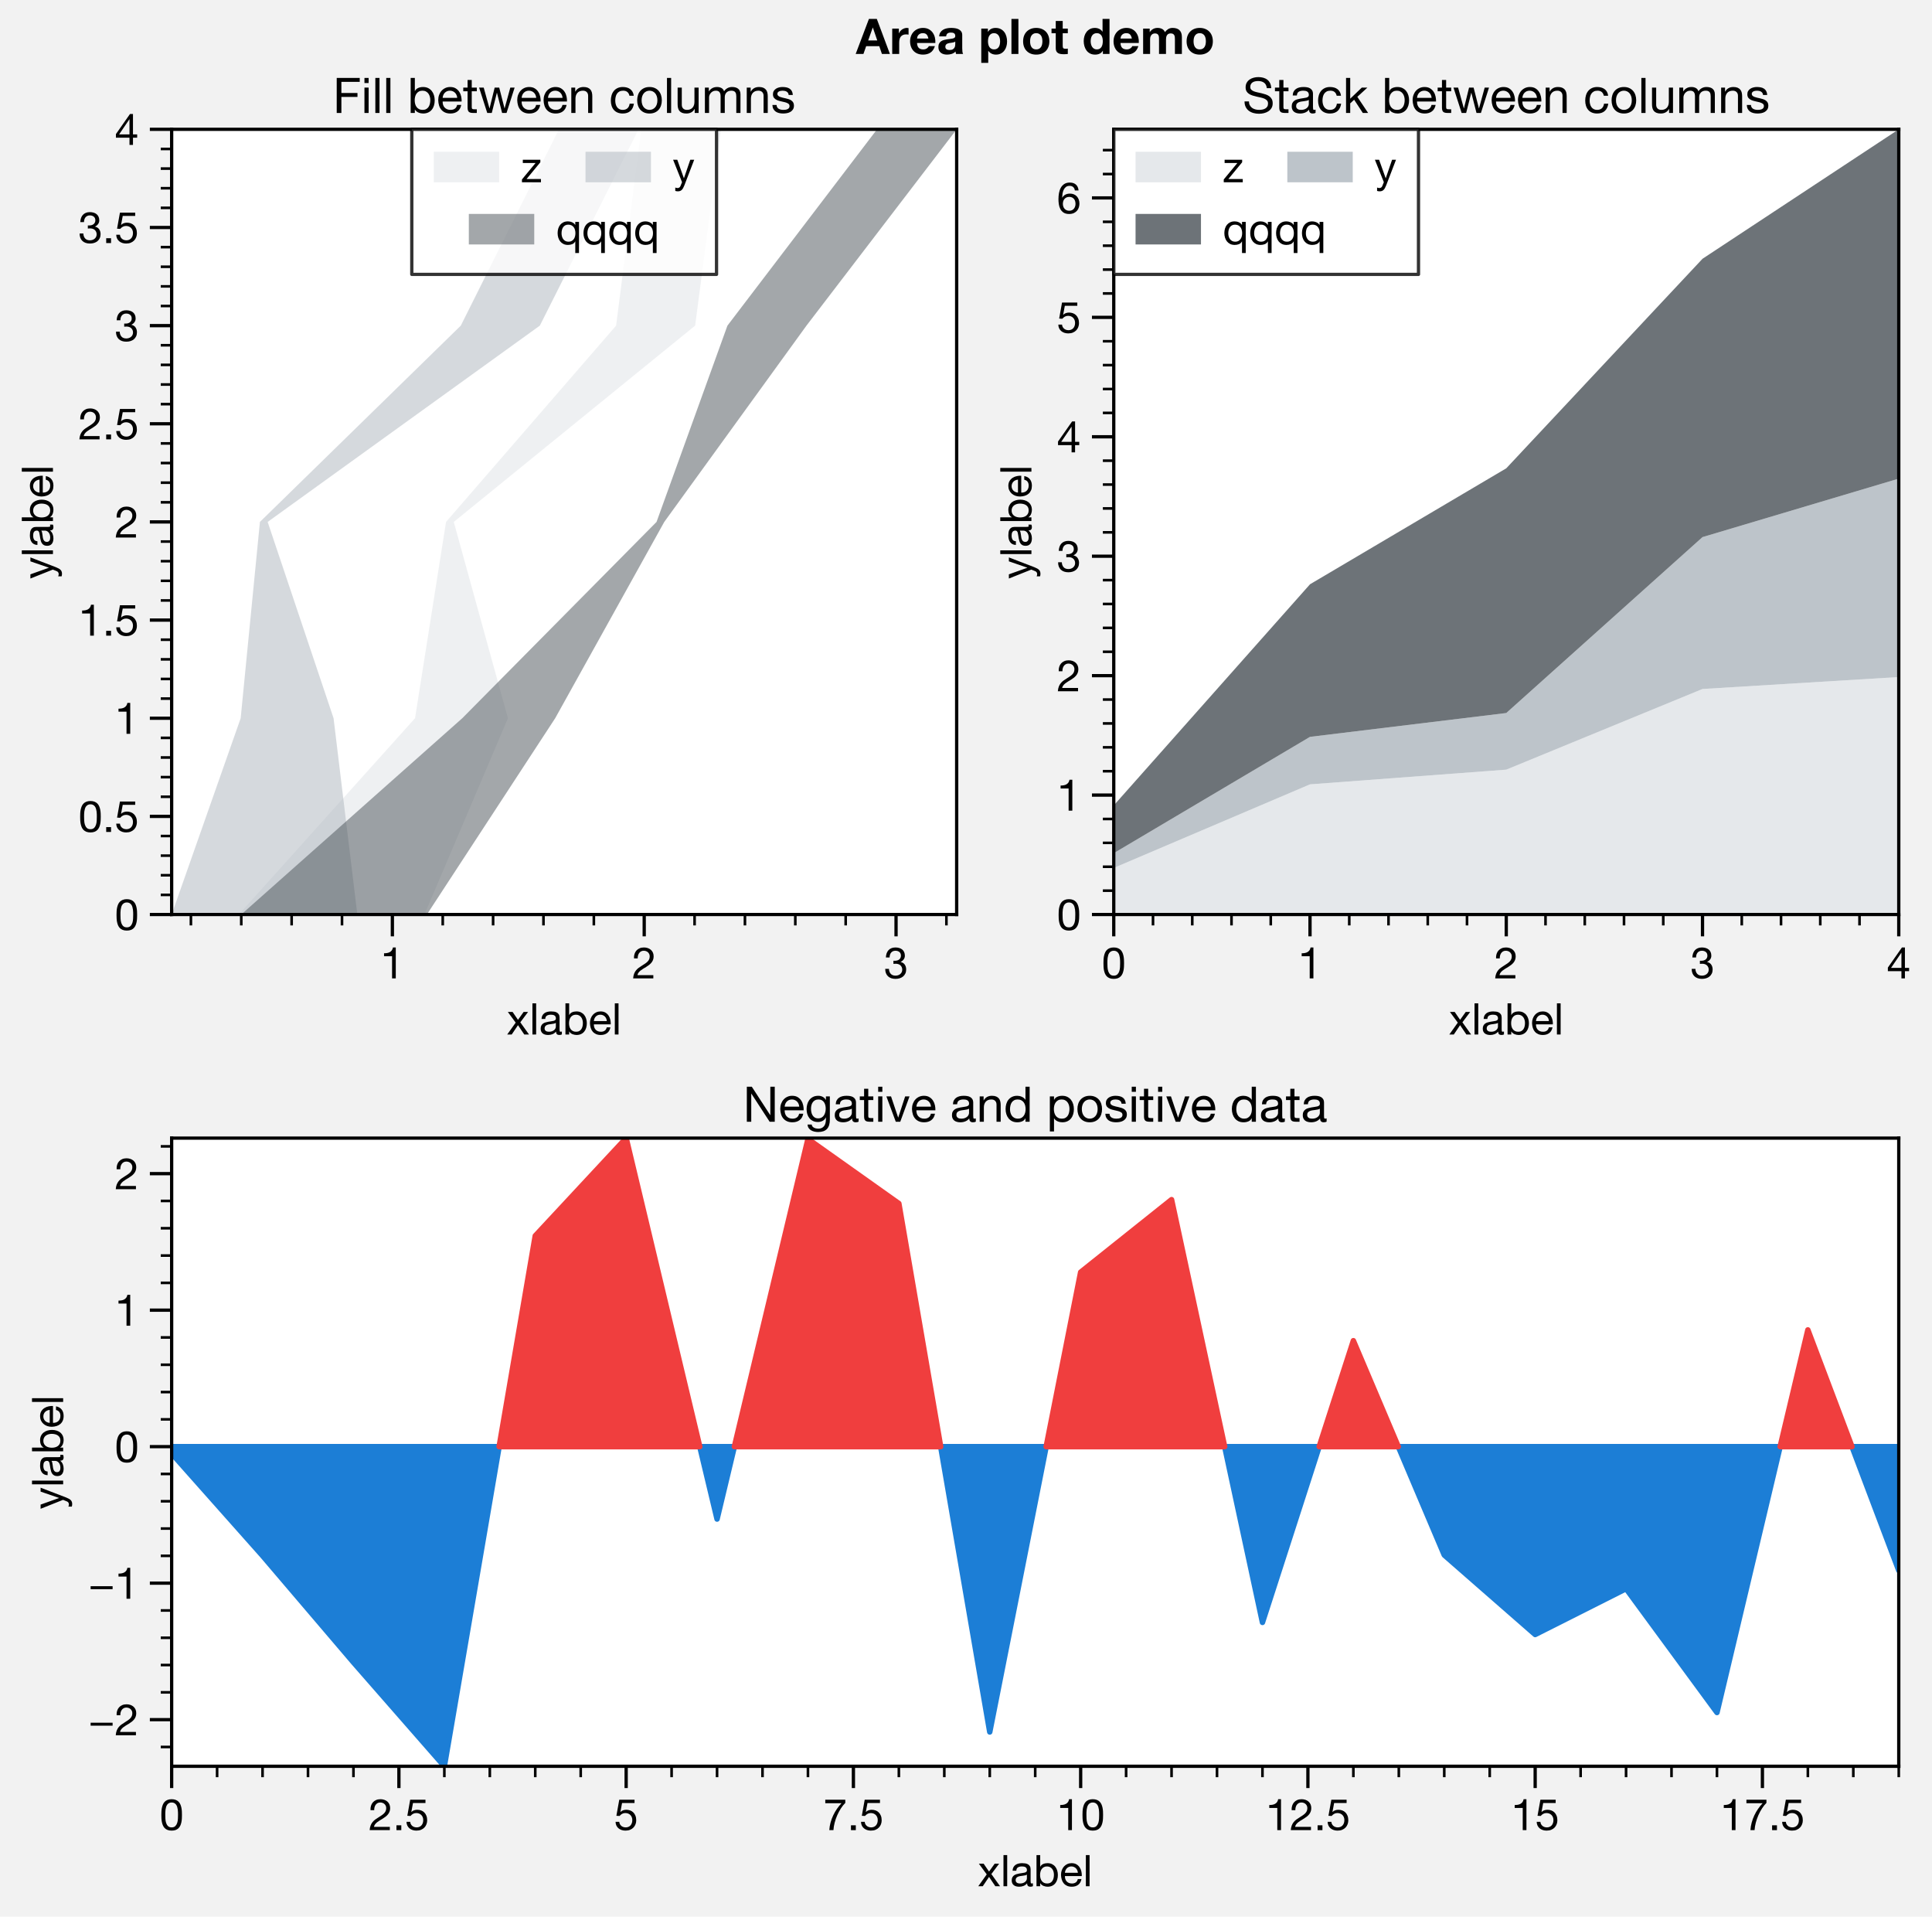 <?xml version="1.0" encoding="utf-8" standalone="no"?>
<!DOCTYPE svg PUBLIC "-//W3C//DTD SVG 1.1//EN"
  "http://www.w3.org/Graphics/SVG/1.1/DTD/svg11.dtd">
<!-- Created with matplotlib (https://matplotlib.org/) -->
<svg height="351.5pt" version="1.1" viewBox="0 0 354.4 351.5" width="354.4pt" xmlns="http://www.w3.org/2000/svg" xmlns:xlink="http://www.w3.org/1999/xlink">
 <defs>
  <style type="text/css">
*{stroke-linecap:butt;stroke-linejoin:round;}
  </style>
 </defs>
 <g id="figure_1">
  <g id="patch_1">
   <path d="M 0 351.5 
L 354.527 351.5 
L 354.527 -0.463 
L 0 -0.463 
z
" style="fill:#f2f2f2;"/>
  </g>
  <g id="axes_1">
   <g id="patch_2">
    <path d="M 31.488 167.718 
L 175.488 167.718 
L 175.488 23.718 
L 31.488 23.718 
z
" style="fill:#ffffff;"/>
   </g>
   <g id="PolyCollection_1">
    <path clip-path="url(#p83a20f41a4)" d="M 77.863 167.718 
L 43.804 167.718 
L 76.133 131.718 
L 81.819 95.718 
L 113.017 59.718 
L 117.636 23.718 
L 132.244 23.718 
L 132.244 23.718 
L 127.514 59.718 
L 83.237 95.718 
L 93.173 131.718 
L 77.863 167.718 
z
" style="fill:#dee2e6;fill-opacity:0.5;"/>
   </g>
   <g id="PolyCollection_2">
    <path clip-path="url(#p83a20f41a4)" d="M 65.546 167.718 
L 31.488 167.718 
L 44.148 131.718 
L 47.679 95.718 
L 84.529 59.718 
L 102.53 23.718 
L 117.137 23.718 
L 117.137 23.718 
L 99.027 59.718 
L 49.097 95.718 
L 61.188 131.718 
L 65.546 167.718 
z
" style="fill:#adb5bd;fill-opacity:0.5;"/>
   </g>
   <g id="PolyCollection_3">
    <path clip-path="url(#p83a20f41a4)" d="M 78.305 167.718 
L 44.247 167.718 
L 84.8 131.718 
L 120.433 95.718 
L 133.438 59.718 
L 160.88 23.718 
L 175.488 23.718 
L 175.488 23.718 
L 147.935 59.718 
L 121.851 95.718 
L 101.841 131.718 
L 78.305 167.718 
z
" style="fill:#495057;fill-opacity:0.5;"/>
   </g>
   <g id="matplotlib.axis_1">
    <g id="xtick_1">
     <g id="line2d_1">
      <defs>
       <path d="M 0 0 
L 0 4 
" id="m9fbdcd3a76" style="stroke:#000000;stroke-width:0.6;"/>
      </defs>
      <g>
       <use style="stroke:#000000;stroke-width:0.6;" x="71.976" xlink:href="#m9fbdcd3a76" y="167.718"/>
      </g>
     </g>
     <g id="text_1">
      <!-- 1 -->
      <defs>
       <path d="M 35.594 0 
L 35.594 70.906 
L 29.094 70.906 
Q 28.406 66.906 26.5 64.297 
Q 24.594 61.703 21.844 60.203 
Q 19.094 58.703 15.688 58.141 
Q 12.297 57.594 8.703 57.594 
L 8.703 50.797 
L 27.094 50.797 
L 27.094 0 
z
" id="HelveticaNeue-49"/>
      </defs>
      <g transform="translate(69.752 179.431)scale(0.08 -0.08)">
       <use xlink:href="#HelveticaNeue-49"/>
      </g>
     </g>
    </g>
    <g id="xtick_2">
     <g id="line2d_2">
      <g>
       <use style="stroke:#000000;stroke-width:0.6;" x="118.172" xlink:href="#m9fbdcd3a76" y="167.718"/>
      </g>
     </g>
     <g id="text_2">
      <!-- 2 -->
      <defs>
       <path d="M 4.406 45.797 
L 12.906 45.797 
Q 12.797 49 13.547 52.141 
Q 14.297 55.297 16 57.797 
Q 17.703 60.297 20.344 61.844 
Q 23 63.406 26.703 63.406 
Q 29.5 63.406 32 62.5 
Q 34.5 61.594 36.344 59.891 
Q 38.203 58.203 39.297 55.844 
Q 40.406 53.5 40.406 50.594 
Q 40.406 46.906 39.25 44.094 
Q 38.094 41.297 35.844 38.891 
Q 33.594 36.5 30.188 34.141 
Q 26.797 31.797 22.297 29 
Q 18.594 26.797 15.188 24.297 
Q 11.797 21.797 9.094 18.5 
Q 6.406 15.203 4.656 10.75 
Q 2.906 6.297 2.406 0 
L 48.703 0 
L 48.703 7.5 
L 12.297 7.5 
Q 12.906 10.797 14.844 13.344 
Q 16.797 15.906 19.547 18.094 
Q 22.297 20.297 25.594 22.25 
Q 28.906 24.203 32.203 26.203 
Q 35.5 28.297 38.594 30.594 
Q 41.703 32.906 44.094 35.75 
Q 46.5 38.594 47.953 42.188 
Q 49.406 45.797 49.406 50.5 
Q 49.406 55.5 47.656 59.297 
Q 45.906 63.094 42.906 65.641 
Q 39.906 68.203 35.844 69.547 
Q 31.797 70.906 27.203 70.906 
Q 21.594 70.906 17.188 69 
Q 12.797 67.094 9.844 63.75 
Q 6.906 60.406 5.5 55.797 
Q 4.094 51.203 4.406 45.797 
z
" id="HelveticaNeue-50"/>
      </defs>
      <g transform="translate(115.948 179.431)scale(0.08 -0.08)">
       <use xlink:href="#HelveticaNeue-50"/>
      </g>
     </g>
    </g>
    <g id="xtick_3">
     <g id="line2d_3">
      <g>
       <use style="stroke:#000000;stroke-width:0.6;" x="164.368" xlink:href="#m9fbdcd3a76" y="167.718"/>
      </g>
     </g>
     <g id="text_3">
      <!-- 3 -->
      <defs>
       <path d="M 21.797 40.5 
L 21.797 33.297 
Q 24.203 33.594 26.906 33.594 
Q 30.094 33.594 32.844 32.75 
Q 35.594 31.906 37.594 30.156 
Q 39.594 28.406 40.797 25.844 
Q 42 23.297 42 20 
Q 42 16.797 40.75 14.25 
Q 39.5 11.703 37.391 9.953 
Q 35.297 8.203 32.5 7.25 
Q 29.703 6.297 26.594 6.297 
Q 19.297 6.297 15.5 10.641 
Q 11.703 15 11.5 21.906 
L 3 21.906 
Q 2.906 16.406 4.547 12.094 
Q 6.203 7.797 9.297 4.844 
Q 12.406 1.906 16.797 0.406 
Q 21.203 -1.094 26.594 -1.094 
Q 31.594 -1.094 36.047 0.25 
Q 40.5 1.594 43.797 4.297 
Q 47.094 7 49.047 11.047 
Q 51 15.094 51 20.406 
Q 51 26.797 47.844 31.5 
Q 44.703 36.203 38.203 37.594 
L 38.203 37.797 
Q 42.406 39.703 45.203 43.391 
Q 48 47.094 48 51.906 
Q 48 56.797 46.344 60.391 
Q 44.703 64 41.797 66.297 
Q 38.906 68.594 34.953 69.75 
Q 31 70.906 26.406 70.906 
Q 21.094 70.906 17.047 69.203 
Q 13 67.5 10.297 64.5 
Q 7.594 61.5 6.141 57.297 
Q 4.703 53.094 4.5 48 
L 13 48 
Q 13 51.094 13.797 53.891 
Q 14.594 56.703 16.25 58.797 
Q 17.906 60.906 20.453 62.156 
Q 23 63.406 26.406 63.406 
Q 31.797 63.406 35.391 60.547 
Q 39 57.703 39 52 
Q 39 49.203 37.891 47 
Q 36.797 44.797 34.938 43.344 
Q 33.094 41.906 30.641 41.156 
Q 28.203 40.406 25.5 40.406 
L 23.703 40.406 
Q 23.203 40.406 22.703 40.406 
Q 22.297 40.406 21.797 40.5 
z
" id="HelveticaNeue-51"/>
      </defs>
      <g transform="translate(162.145 179.431)scale(0.08 -0.08)">
       <use xlink:href="#HelveticaNeue-51"/>
      </g>
     </g>
    </g>
    <g id="xtick_4">
     <g id="line2d_4">
      <defs>
       <path d="M 0 0 
L 0 2 
" id="mee4dadcd81" style="stroke:#000000;stroke-width:0.48;"/>
      </defs>
      <g>
       <use style="stroke:#000000;stroke-width:0.48;" x="35.019" xlink:href="#mee4dadcd81" y="167.718"/>
      </g>
     </g>
    </g>
    <g id="xtick_5">
     <g id="line2d_5">
      <g>
       <use style="stroke:#000000;stroke-width:0.48;" x="44.258" xlink:href="#mee4dadcd81" y="167.718"/>
      </g>
     </g>
    </g>
    <g id="xtick_6">
     <g id="line2d_6">
      <g>
       <use style="stroke:#000000;stroke-width:0.48;" x="53.497" xlink:href="#mee4dadcd81" y="167.718"/>
      </g>
     </g>
    </g>
    <g id="xtick_7">
     <g id="line2d_7">
      <g>
       <use style="stroke:#000000;stroke-width:0.48;" x="62.736" xlink:href="#mee4dadcd81" y="167.718"/>
      </g>
     </g>
    </g>
    <g id="xtick_8">
     <g id="line2d_8">
      <g>
       <use style="stroke:#000000;stroke-width:0.48;" x="81.215" xlink:href="#mee4dadcd81" y="167.718"/>
      </g>
     </g>
    </g>
    <g id="xtick_9">
     <g id="line2d_9">
      <g>
       <use style="stroke:#000000;stroke-width:0.48;" x="90.454" xlink:href="#mee4dadcd81" y="167.718"/>
      </g>
     </g>
    </g>
    <g id="xtick_10">
     <g id="line2d_10">
      <g>
       <use style="stroke:#000000;stroke-width:0.48;" x="99.693" xlink:href="#mee4dadcd81" y="167.718"/>
      </g>
     </g>
    </g>
    <g id="xtick_11">
     <g id="line2d_11">
      <g>
       <use style="stroke:#000000;stroke-width:0.48;" x="108.933" xlink:href="#mee4dadcd81" y="167.718"/>
      </g>
     </g>
    </g>
    <g id="xtick_12">
     <g id="line2d_12">
      <g>
       <use style="stroke:#000000;stroke-width:0.48;" x="127.411" xlink:href="#mee4dadcd81" y="167.718"/>
      </g>
     </g>
    </g>
    <g id="xtick_13">
     <g id="line2d_13">
      <g>
       <use style="stroke:#000000;stroke-width:0.48;" x="136.65" xlink:href="#mee4dadcd81" y="167.718"/>
      </g>
     </g>
    </g>
    <g id="xtick_14">
     <g id="line2d_14">
      <g>
       <use style="stroke:#000000;stroke-width:0.48;" x="145.89" xlink:href="#mee4dadcd81" y="167.718"/>
      </g>
     </g>
    </g>
    <g id="xtick_15">
     <g id="line2d_15">
      <g>
       <use style="stroke:#000000;stroke-width:0.48;" x="155.129" xlink:href="#mee4dadcd81" y="167.718"/>
      </g>
     </g>
    </g>
    <g id="xtick_16">
     <g id="line2d_16">
      <g>
       <use style="stroke:#000000;stroke-width:0.48;" x="173.608" xlink:href="#mee4dadcd81" y="167.718"/>
      </g>
     </g>
    </g>
    <g id="text_4">
     <!-- xlabel -->
     <defs>
      <path d="M 20.297 27.203 
L 0.906 0 
L 11.203 0 
L 25.594 21.406 
L 40 0 
L 50.906 0 
L 30.906 27.906 
L 48.703 51.703 
L 38.5 51.703 
L 25.594 33.594 
L 13.203 51.703 
L 2.297 51.703 
z
" id="HelveticaNeue-120"/>
      <path d="M 6.906 71.406 
L 6.906 0 
L 15.406 0 
L 15.406 71.406 
z
" id="HelveticaNeue-108"/>
      <path d="M 52.203 0.203 
Q 50 -1.094 46.094 -1.094 
Q 42.797 -1.094 40.844 0.75 
Q 38.906 2.594 38.906 6.797 
Q 35.406 2.594 30.75 0.75 
Q 26.094 -1.094 20.703 -1.094 
Q 17.203 -1.094 14.047 -0.297 
Q 10.906 0.5 8.594 2.203 
Q 6.297 3.906 4.938 6.656 
Q 3.594 9.406 3.594 13.297 
Q 3.594 17.703 5.094 20.5 
Q 6.594 23.297 9.047 25.047 
Q 11.5 26.797 14.641 27.688 
Q 17.797 28.594 21.094 29.203 
Q 24.594 29.906 27.75 30.25 
Q 30.906 30.594 33.297 31.25 
Q 35.703 31.906 37.094 33.156 
Q 38.5 34.406 38.5 36.797 
Q 38.5 39.594 37.453 41.297 
Q 36.406 43 34.75 43.891 
Q 33.094 44.797 31.047 45.094 
Q 29 45.406 27 45.406 
Q 21.594 45.406 18 43.344 
Q 14.406 41.297 14.094 35.594 
L 5.594 35.594 
Q 5.797 40.406 7.594 43.703 
Q 9.406 47 12.406 49.047 
Q 15.406 51.094 19.25 52 
Q 23.094 52.906 27.5 52.906 
Q 31 52.906 34.453 52.406 
Q 37.906 51.906 40.703 50.344 
Q 43.5 48.797 45.203 46 
Q 46.906 43.203 46.906 38.703 
L 46.906 12.094 
Q 46.906 9.094 47.25 7.688 
Q 47.594 6.297 49.594 6.297 
Q 50.703 6.297 52.203 6.797 
z
M 38.406 26.703 
Q 36.797 25.5 34.188 24.953 
Q 31.594 24.406 28.75 24.047 
Q 25.906 23.703 23 23.25 
Q 20.094 22.797 17.797 21.797 
Q 15.5 20.797 14.047 18.938 
Q 12.594 17.094 12.594 13.906 
Q 12.594 11.797 13.438 10.344 
Q 14.297 8.906 15.641 8 
Q 17 7.094 18.797 6.688 
Q 20.594 6.297 22.594 6.297 
Q 26.797 6.297 29.797 7.438 
Q 32.797 8.594 34.688 10.344 
Q 36.594 12.094 37.5 14.141 
Q 38.406 16.203 38.406 18 
z
" id="HelveticaNeue-97"/>
      <path d="M 6.703 71.406 
L 6.703 0 
L 15.203 0 
L 15.203 6.906 
L 15.406 6.906 
Q 16.797 4.594 18.844 3.047 
Q 20.906 1.5 23.203 0.594 
Q 25.5 -0.297 27.844 -0.688 
Q 30.203 -1.094 32.094 -1.094 
Q 38 -1.094 42.453 1 
Q 46.906 3.094 49.844 6.75 
Q 52.797 10.406 54.25 15.297 
Q 55.703 20.203 55.703 25.703 
Q 55.703 31.203 54.203 36.094 
Q 52.703 41 49.75 44.75 
Q 46.797 48.5 42.344 50.703 
Q 37.906 52.906 31.906 52.906 
Q 26.5 52.906 22 50.953 
Q 17.5 49 15.406 44.703 
L 15.203 44.703 
L 15.203 71.406 
z
M 46.703 26.297 
Q 46.703 22.5 45.891 18.891 
Q 45.094 15.297 43.297 12.5 
Q 41.5 9.703 38.547 8 
Q 35.594 6.297 31.203 6.297 
Q 26.797 6.297 23.688 7.938 
Q 20.594 9.594 18.641 12.297 
Q 16.703 15 15.797 18.547 
Q 14.906 22.094 14.906 25.906 
Q 14.906 29.5 15.75 33 
Q 16.594 36.5 18.5 39.25 
Q 20.406 42 23.406 43.703 
Q 26.406 45.406 30.703 45.406 
Q 34.797 45.406 37.844 43.797 
Q 40.906 42.203 42.844 39.5 
Q 44.797 36.797 45.75 33.344 
Q 46.703 29.906 46.703 26.297 
z
" id="HelveticaNeue-98"/>
      <path d="M 42.297 30.797 
L 12.594 30.797 
Q 12.797 33.797 13.891 36.438 
Q 15 39.094 16.891 41.094 
Q 18.797 43.094 21.438 44.25 
Q 24.094 45.406 27.406 45.406 
Q 30.594 45.406 33.25 44.25 
Q 35.906 43.094 37.844 41.141 
Q 39.797 39.203 40.938 36.5 
Q 42.094 33.797 42.297 30.797 
z
M 50.5 16.406 
L 42.094 16.406 
Q 41 11.297 37.547 8.797 
Q 34.094 6.297 28.703 6.297 
Q 24.5 6.297 21.391 7.688 
Q 18.297 9.094 16.297 11.438 
Q 14.297 13.797 13.391 16.844 
Q 12.5 19.906 12.594 23.297 
L 51.297 23.297 
Q 51.5 28 50.453 33.203 
Q 49.406 38.406 46.656 42.797 
Q 43.906 47.203 39.344 50.047 
Q 34.797 52.906 27.906 52.906 
Q 22.594 52.906 18.141 50.906 
Q 13.703 48.906 10.453 45.297 
Q 7.203 41.703 5.391 36.797 
Q 3.594 31.906 3.594 26 
Q 3.797 20.094 5.344 15.094 
Q 6.906 10.094 10 6.5 
Q 13.094 2.906 17.641 0.906 
Q 22.203 -1.094 28.406 -1.094 
Q 37.203 -1.094 43 3.297 
Q 48.797 7.703 50.5 16.406 
z
" id="HelveticaNeue-101"/>
     </defs>
     <g transform="translate(92.971 189.72)scale(0.08 -0.08)">
      <use xlink:href="#HelveticaNeue-120"/>
      <use x="51.8" xlink:href="#HelveticaNeue-108"/>
      <use x="74" xlink:href="#HelveticaNeue-97"/>
      <use x="127.7" xlink:href="#HelveticaNeue-98"/>
      <use x="187" xlink:href="#HelveticaNeue-101"/>
      <use x="240.7" xlink:href="#HelveticaNeue-108"/>
     </g>
    </g>
   </g>
   <g id="matplotlib.axis_2">
    <g id="ytick_1">
     <g id="line2d_17">
      <defs>
       <path d="M 0 0 
L -4 0 
" id="mbf2b7a2e43" style="stroke:#000000;stroke-width:0.6;"/>
      </defs>
      <g>
       <use style="stroke:#000000;stroke-width:0.6;" x="31.488" xlink:href="#mbf2b7a2e43" y="167.718"/>
      </g>
     </g>
     <g id="text_5">
      <!-- 0 -->
      <defs>
       <path d="M 13.203 34.906 
Q 13.203 37.5 13.25 40.641 
Q 13.297 43.797 13.75 46.938 
Q 14.203 50.094 15.047 53.094 
Q 15.906 56.094 17.547 58.344 
Q 19.203 60.594 21.703 62 
Q 24.203 63.406 27.797 63.406 
Q 31.406 63.406 33.906 62 
Q 36.406 60.594 38.047 58.344 
Q 39.703 56.094 40.547 53.094 
Q 41.406 50.094 41.844 46.938 
Q 42.297 43.797 42.344 40.641 
Q 42.406 37.5 42.406 34.906 
Q 42.406 30.906 42.156 25.953 
Q 41.906 21 40.547 16.641 
Q 39.203 12.297 36.203 9.297 
Q 33.203 6.297 27.797 6.297 
Q 22.406 6.297 19.406 9.297 
Q 16.406 12.297 15.047 16.641 
Q 13.703 21 13.453 25.953 
Q 13.203 30.906 13.203 34.906 
z
M 4.203 34.797 
Q 4.203 30.906 4.391 26.703 
Q 4.594 22.5 5.391 18.5 
Q 6.203 14.5 7.703 10.953 
Q 9.203 7.406 11.797 4.703 
Q 14.406 2 18.344 0.453 
Q 22.297 -1.094 27.797 -1.094 
Q 33.406 -1.094 37.297 0.453 
Q 41.203 2 43.797 4.703 
Q 46.406 7.406 47.906 10.953 
Q 49.406 14.5 50.203 18.5 
Q 51 22.5 51.203 26.703 
Q 51.406 30.906 51.406 34.797 
Q 51.406 38.703 51.203 42.891 
Q 51 47.094 50.203 51.094 
Q 49.406 55.094 47.906 58.688 
Q 46.406 62.297 43.797 65 
Q 41.203 67.703 37.25 69.297 
Q 33.297 70.906 27.797 70.906 
Q 22.297 70.906 18.344 69.297 
Q 14.406 67.703 11.797 65 
Q 9.203 62.297 7.703 58.688 
Q 6.203 55.094 5.391 51.094 
Q 4.594 47.094 4.391 42.891 
Q 4.203 38.703 4.203 34.797 
z
" id="HelveticaNeue-48"/>
      </defs>
      <g transform="translate(21.04 170.575)scale(0.08 -0.08)">
       <use xlink:href="#HelveticaNeue-48"/>
      </g>
     </g>
    </g>
    <g id="ytick_2">
     <g id="line2d_18">
      <g>
       <use style="stroke:#000000;stroke-width:0.6;" x="31.488" xlink:href="#mbf2b7a2e43" y="149.718"/>
      </g>
     </g>
     <g id="text_6">
      <!-- 0.5 -->
      <defs>
       <path d="M 8.297 11.094 
L 8.297 0 
L 19.406 0 
L 19.406 11.094 
z
" id="HelveticaNeue-46"/>
       <path d="M 47 62.203 
L 47 69.703 
L 12 69.703 
L 5.406 32.906 
L 12.703 32.5 
Q 15.203 35.5 18.453 37.344 
Q 21.703 39.203 25.906 39.203 
Q 29.5 39.203 32.453 38 
Q 35.406 36.797 37.5 34.641 
Q 39.594 32.5 40.75 29.547 
Q 41.906 26.594 41.906 23.094 
Q 41.906 18.906 40.703 15.75 
Q 39.5 12.594 37.453 10.5 
Q 35.406 8.406 32.656 7.344 
Q 29.906 6.297 26.906 6.297 
Q 23.703 6.297 21.047 7.25 
Q 18.406 8.203 16.453 9.953 
Q 14.5 11.703 13.344 14.047 
Q 12.203 16.406 12 19.094 
L 3.5 19.094 
Q 3.594 14.297 5.391 10.5 
Q 7.203 6.703 10.297 4.141 
Q 13.406 1.594 17.453 0.25 
Q 21.5 -1.094 26.094 -1.094 
Q 32.297 -1.094 36.938 0.844 
Q 41.594 2.797 44.688 6.094 
Q 47.797 9.406 49.344 13.656 
Q 50.906 17.906 50.906 22.406 
Q 50.906 28.5 49.094 33.047 
Q 47.297 37.594 44.188 40.641 
Q 41.094 43.703 36.891 45.203 
Q 32.703 46.703 28 46.703 
Q 24.406 46.703 20.75 45.453 
Q 17.094 44.203 14.797 41.594 
L 14.594 41.797 
L 18.406 62.203 
z
" id="HelveticaNeue-53"/>
      </defs>
      <g transform="translate(14.369 152.575)scale(0.08 -0.08)">
       <use xlink:href="#HelveticaNeue-48"/>
       <use x="55.6" xlink:href="#HelveticaNeue-46"/>
       <use x="83.4" xlink:href="#HelveticaNeue-53"/>
      </g>
     </g>
    </g>
    <g id="ytick_3">
     <g id="line2d_19">
      <g>
       <use style="stroke:#000000;stroke-width:0.6;" x="31.488" xlink:href="#mbf2b7a2e43" y="131.718"/>
      </g>
     </g>
     <g id="text_7">
      <!-- 1 -->
      <g transform="translate(21.04 134.575)scale(0.08 -0.08)">
       <use xlink:href="#HelveticaNeue-49"/>
      </g>
     </g>
    </g>
    <g id="ytick_4">
     <g id="line2d_20">
      <g>
       <use style="stroke:#000000;stroke-width:0.6;" x="31.488" xlink:href="#mbf2b7a2e43" y="113.718"/>
      </g>
     </g>
     <g id="text_8">
      <!-- 1.5 -->
      <g transform="translate(14.369 116.575)scale(0.08 -0.08)">
       <use xlink:href="#HelveticaNeue-49"/>
       <use x="55.6" xlink:href="#HelveticaNeue-46"/>
       <use x="83.4" xlink:href="#HelveticaNeue-53"/>
      </g>
     </g>
    </g>
    <g id="ytick_5">
     <g id="line2d_21">
      <g>
       <use style="stroke:#000000;stroke-width:0.6;" x="31.488" xlink:href="#mbf2b7a2e43" y="95.718"/>
      </g>
     </g>
     <g id="text_9">
      <!-- 2 -->
      <g transform="translate(21.04 98.575)scale(0.08 -0.08)">
       <use xlink:href="#HelveticaNeue-50"/>
      </g>
     </g>
    </g>
    <g id="ytick_6">
     <g id="line2d_22">
      <g>
       <use style="stroke:#000000;stroke-width:0.6;" x="31.488" xlink:href="#mbf2b7a2e43" y="77.718"/>
      </g>
     </g>
     <g id="text_10">
      <!-- 2.5 -->
      <g transform="translate(14.369 80.575)scale(0.08 -0.08)">
       <use xlink:href="#HelveticaNeue-50"/>
       <use x="55.6" xlink:href="#HelveticaNeue-46"/>
       <use x="83.4" xlink:href="#HelveticaNeue-53"/>
      </g>
     </g>
    </g>
    <g id="ytick_7">
     <g id="line2d_23">
      <g>
       <use style="stroke:#000000;stroke-width:0.6;" x="31.488" xlink:href="#mbf2b7a2e43" y="59.718"/>
      </g>
     </g>
     <g id="text_11">
      <!-- 3 -->
      <g transform="translate(21.04 62.575)scale(0.08 -0.08)">
       <use xlink:href="#HelveticaNeue-51"/>
      </g>
     </g>
    </g>
    <g id="ytick_8">
     <g id="line2d_24">
      <g>
       <use style="stroke:#000000;stroke-width:0.6;" x="31.488" xlink:href="#mbf2b7a2e43" y="41.718"/>
      </g>
     </g>
     <g id="text_12">
      <!-- 3.5 -->
      <g transform="translate(14.369 44.575)scale(0.08 -0.08)">
       <use xlink:href="#HelveticaNeue-51"/>
       <use x="55.6" xlink:href="#HelveticaNeue-46"/>
       <use x="83.4" xlink:href="#HelveticaNeue-53"/>
      </g>
     </g>
    </g>
    <g id="ytick_9">
     <g id="line2d_25">
      <g>
       <use style="stroke:#000000;stroke-width:0.6;" x="31.488" xlink:href="#mbf2b7a2e43" y="23.718"/>
      </g>
     </g>
     <g id="text_13">
      <!-- 4 -->
      <defs>
       <path d="M 33.906 24.094 
L 10.094 24.094 
L 33.703 58.797 
L 33.906 58.797 
z
M 41.906 24.094 
L 41.906 70.906 
L 35.094 70.906 
L 2.797 24.797 
L 2.797 16.594 
L 33.906 16.594 
L 33.906 0 
L 41.906 0 
L 41.906 16.594 
L 51.5 16.594 
L 51.5 24.094 
z
" id="HelveticaNeue-52"/>
      </defs>
      <g transform="translate(21.04 26.575)scale(0.08 -0.08)">
       <use xlink:href="#HelveticaNeue-52"/>
      </g>
     </g>
    </g>
    <g id="ytick_10">
     <g id="line2d_26">
      <defs>
       <path d="M 0 0 
L -2 0 
" id="m2c0dc3496c" style="stroke:#000000;stroke-width:0.48;"/>
      </defs>
      <g>
       <use style="stroke:#000000;stroke-width:0.48;" x="31.488" xlink:href="#m2c0dc3496c" y="164.118"/>
      </g>
     </g>
    </g>
    <g id="ytick_11">
     <g id="line2d_27">
      <g>
       <use style="stroke:#000000;stroke-width:0.48;" x="31.488" xlink:href="#m2c0dc3496c" y="160.518"/>
      </g>
     </g>
    </g>
    <g id="ytick_12">
     <g id="line2d_28">
      <g>
       <use style="stroke:#000000;stroke-width:0.48;" x="31.488" xlink:href="#m2c0dc3496c" y="156.918"/>
      </g>
     </g>
    </g>
    <g id="ytick_13">
     <g id="line2d_29">
      <g>
       <use style="stroke:#000000;stroke-width:0.48;" x="31.488" xlink:href="#m2c0dc3496c" y="153.318"/>
      </g>
     </g>
    </g>
    <g id="ytick_14">
     <g id="line2d_30">
      <g>
       <use style="stroke:#000000;stroke-width:0.48;" x="31.488" xlink:href="#m2c0dc3496c" y="146.118"/>
      </g>
     </g>
    </g>
    <g id="ytick_15">
     <g id="line2d_31">
      <g>
       <use style="stroke:#000000;stroke-width:0.48;" x="31.488" xlink:href="#m2c0dc3496c" y="142.518"/>
      </g>
     </g>
    </g>
    <g id="ytick_16">
     <g id="line2d_32">
      <g>
       <use style="stroke:#000000;stroke-width:0.48;" x="31.488" xlink:href="#m2c0dc3496c" y="138.918"/>
      </g>
     </g>
    </g>
    <g id="ytick_17">
     <g id="line2d_33">
      <g>
       <use style="stroke:#000000;stroke-width:0.48;" x="31.488" xlink:href="#m2c0dc3496c" y="135.318"/>
      </g>
     </g>
    </g>
    <g id="ytick_18">
     <g id="line2d_34">
      <g>
       <use style="stroke:#000000;stroke-width:0.48;" x="31.488" xlink:href="#m2c0dc3496c" y="128.118"/>
      </g>
     </g>
    </g>
    <g id="ytick_19">
     <g id="line2d_35">
      <g>
       <use style="stroke:#000000;stroke-width:0.48;" x="31.488" xlink:href="#m2c0dc3496c" y="124.518"/>
      </g>
     </g>
    </g>
    <g id="ytick_20">
     <g id="line2d_36">
      <g>
       <use style="stroke:#000000;stroke-width:0.48;" x="31.488" xlink:href="#m2c0dc3496c" y="120.918"/>
      </g>
     </g>
    </g>
    <g id="ytick_21">
     <g id="line2d_37">
      <g>
       <use style="stroke:#000000;stroke-width:0.48;" x="31.488" xlink:href="#m2c0dc3496c" y="117.318"/>
      </g>
     </g>
    </g>
    <g id="ytick_22">
     <g id="line2d_38">
      <g>
       <use style="stroke:#000000;stroke-width:0.48;" x="31.488" xlink:href="#m2c0dc3496c" y="110.118"/>
      </g>
     </g>
    </g>
    <g id="ytick_23">
     <g id="line2d_39">
      <g>
       <use style="stroke:#000000;stroke-width:0.48;" x="31.488" xlink:href="#m2c0dc3496c" y="106.518"/>
      </g>
     </g>
    </g>
    <g id="ytick_24">
     <g id="line2d_40">
      <g>
       <use style="stroke:#000000;stroke-width:0.48;" x="31.488" xlink:href="#m2c0dc3496c" y="102.918"/>
      </g>
     </g>
    </g>
    <g id="ytick_25">
     <g id="line2d_41">
      <g>
       <use style="stroke:#000000;stroke-width:0.48;" x="31.488" xlink:href="#m2c0dc3496c" y="99.318"/>
      </g>
     </g>
    </g>
    <g id="ytick_26">
     <g id="line2d_42">
      <g>
       <use style="stroke:#000000;stroke-width:0.48;" x="31.488" xlink:href="#m2c0dc3496c" y="92.118"/>
      </g>
     </g>
    </g>
    <g id="ytick_27">
     <g id="line2d_43">
      <g>
       <use style="stroke:#000000;stroke-width:0.48;" x="31.488" xlink:href="#m2c0dc3496c" y="88.518"/>
      </g>
     </g>
    </g>
    <g id="ytick_28">
     <g id="line2d_44">
      <g>
       <use style="stroke:#000000;stroke-width:0.48;" x="31.488" xlink:href="#m2c0dc3496c" y="84.918"/>
      </g>
     </g>
    </g>
    <g id="ytick_29">
     <g id="line2d_45">
      <g>
       <use style="stroke:#000000;stroke-width:0.48;" x="31.488" xlink:href="#m2c0dc3496c" y="81.318"/>
      </g>
     </g>
    </g>
    <g id="ytick_30">
     <g id="line2d_46">
      <g>
       <use style="stroke:#000000;stroke-width:0.48;" x="31.488" xlink:href="#m2c0dc3496c" y="74.118"/>
      </g>
     </g>
    </g>
    <g id="ytick_31">
     <g id="line2d_47">
      <g>
       <use style="stroke:#000000;stroke-width:0.48;" x="31.488" xlink:href="#m2c0dc3496c" y="70.518"/>
      </g>
     </g>
    </g>
    <g id="ytick_32">
     <g id="line2d_48">
      <g>
       <use style="stroke:#000000;stroke-width:0.48;" x="31.488" xlink:href="#m2c0dc3496c" y="66.918"/>
      </g>
     </g>
    </g>
    <g id="ytick_33">
     <g id="line2d_49">
      <g>
       <use style="stroke:#000000;stroke-width:0.48;" x="31.488" xlink:href="#m2c0dc3496c" y="63.318"/>
      </g>
     </g>
    </g>
    <g id="ytick_34">
     <g id="line2d_50">
      <g>
       <use style="stroke:#000000;stroke-width:0.48;" x="31.488" xlink:href="#m2c0dc3496c" y="56.118"/>
      </g>
     </g>
    </g>
    <g id="ytick_35">
     <g id="line2d_51">
      <g>
       <use style="stroke:#000000;stroke-width:0.48;" x="31.488" xlink:href="#m2c0dc3496c" y="52.518"/>
      </g>
     </g>
    </g>
    <g id="ytick_36">
     <g id="line2d_52">
      <g>
       <use style="stroke:#000000;stroke-width:0.48;" x="31.488" xlink:href="#m2c0dc3496c" y="48.918"/>
      </g>
     </g>
    </g>
    <g id="ytick_37">
     <g id="line2d_53">
      <g>
       <use style="stroke:#000000;stroke-width:0.48;" x="31.488" xlink:href="#m2c0dc3496c" y="45.318"/>
      </g>
     </g>
    </g>
    <g id="ytick_38">
     <g id="line2d_54">
      <g>
       <use style="stroke:#000000;stroke-width:0.48;" x="31.488" xlink:href="#m2c0dc3496c" y="38.118"/>
      </g>
     </g>
    </g>
    <g id="ytick_39">
     <g id="line2d_55">
      <g>
       <use style="stroke:#000000;stroke-width:0.48;" x="31.488" xlink:href="#m2c0dc3496c" y="34.518"/>
      </g>
     </g>
    </g>
    <g id="ytick_40">
     <g id="line2d_56">
      <g>
       <use style="stroke:#000000;stroke-width:0.48;" x="31.488" xlink:href="#m2c0dc3496c" y="30.918"/>
      </g>
     </g>
    </g>
    <g id="ytick_41">
     <g id="line2d_57">
      <g>
       <use style="stroke:#000000;stroke-width:0.48;" x="31.488" xlink:href="#m2c0dc3496c" y="27.318"/>
      </g>
     </g>
    </g>
    <g id="text_14">
     <!-- ylabel -->
     <defs>
      <path d="M 26.703 -6.906 
Q 25.203 -10.703 23.75 -13.297 
Q 22.297 -15.906 20.547 -17.547 
Q 18.797 -19.203 16.641 -19.953 
Q 14.5 -20.703 11.703 -20.703 
Q 10.203 -20.703 8.703 -20.5 
Q 7.203 -20.297 5.797 -19.797 
L 5.797 -12 
Q 6.906 -12.5 8.344 -12.844 
Q 9.797 -13.203 10.797 -13.203 
Q 13.406 -13.203 15.156 -11.953 
Q 16.906 -10.703 17.797 -8.406 
L 21.297 0.297 
L 0.797 51.703 
L 10.406 51.703 
L 25.5 9.406 
L 25.703 9.406 
L 40.203 51.703 
L 49.203 51.703 
z
" id="HelveticaNeue-121"/>
     </defs>
     <g transform="translate(9.713 106.163)rotate(-90)scale(0.08 -0.08)">
      <use xlink:href="#HelveticaNeue-121"/>
      <use x="50" xlink:href="#HelveticaNeue-108"/>
      <use x="72.2" xlink:href="#HelveticaNeue-97"/>
      <use x="125.9" xlink:href="#HelveticaNeue-98"/>
      <use x="185.2" xlink:href="#HelveticaNeue-101"/>
      <use x="238.9" xlink:href="#HelveticaNeue-108"/>
     </g>
    </g>
   </g>
   <g id="patch_3">
    <path d="M 31.488 167.718 
L 31.488 23.718 
" style="fill:none;stroke:#000000;stroke-linecap:square;stroke-linejoin:miter;stroke-width:0.6;"/>
   </g>
   <g id="patch_4">
    <path d="M 175.488 167.718 
L 175.488 23.718 
" style="fill:none;stroke:#000000;stroke-linecap:square;stroke-linejoin:miter;stroke-width:0.6;"/>
   </g>
   <g id="patch_5">
    <path d="M 31.488 167.718 
L 175.488 167.718 
" style="fill:none;stroke:#000000;stroke-linecap:square;stroke-linejoin:miter;stroke-width:0.6;"/>
   </g>
   <g id="patch_6">
    <path d="M 31.488 23.718 
L 175.488 23.718 
" style="fill:none;stroke:#000000;stroke-linecap:square;stroke-linejoin:miter;stroke-width:0.6;"/>
   </g>
   <g id="text_15">
    <!-- Fill between columns -->
    <defs>
     <path d="M 7.797 71.406 
L 7.797 0 
L 17.297 0 
L 17.297 32.703 
L 50.094 32.703 
L 50.094 40.703 
L 17.297 40.703 
L 17.297 63.406 
L 54.703 63.406 
L 54.703 71.406 
z
" id="HelveticaNeue-70"/>
     <path d="M 15.406 61 
L 15.406 71.406 
L 6.906 71.406 
L 6.906 61 
z
M 6.906 51.703 
L 6.906 0 
L 15.406 0 
L 15.406 51.703 
z
" id="HelveticaNeue-105"/>
     <path id="HelveticaNeue-32"/>
     <path d="M 18.203 51.703 
L 18.203 67.203 
L 9.703 67.203 
L 9.703 51.703 
L 0.906 51.703 
L 0.906 44.203 
L 9.703 44.203 
L 9.703 11.297 
Q 9.703 7.703 10.391 5.5 
Q 11.094 3.297 12.547 2.094 
Q 14 0.906 16.344 0.453 
Q 18.703 0 22 0 
L 28.5 0 
L 28.5 7.5 
L 24.594 7.5 
Q 22.594 7.5 21.344 7.641 
Q 20.094 7.797 19.391 8.297 
Q 18.703 8.797 18.453 9.688 
Q 18.203 10.594 18.203 12.094 
L 18.203 44.203 
L 28.5 44.203 
L 28.5 51.703 
z
" id="HelveticaNeue-116"/>
     <path d="M 57.594 0 
L 74.094 51.703 
L 65.297 51.703 
L 53.703 9.406 
L 53.5 9.406 
L 42.703 51.703 
L 33.406 51.703 
L 23 9.406 
L 22.797 9.406 
L 11.094 51.703 
L 1.703 51.703 
L 18.297 0 
L 27.5 0 
L 37.906 41.094 
L 38.094 41.094 
L 48.594 0 
z
" id="HelveticaNeue-119"/>
     <path d="M 6.406 51.703 
L 6.406 0 
L 14.906 0 
L 14.906 29.203 
Q 14.906 32.703 15.844 35.641 
Q 16.797 38.594 18.688 40.797 
Q 20.594 43 23.438 44.203 
Q 26.297 45.406 30.203 45.406 
Q 35.094 45.406 37.891 42.594 
Q 40.703 39.797 40.703 35 
L 40.703 0 
L 49.203 0 
L 49.203 34 
Q 49.203 38.203 48.344 41.641 
Q 47.5 45.094 45.391 47.594 
Q 43.297 50.094 39.891 51.5 
Q 36.5 52.906 31.406 52.906 
Q 19.906 52.906 14.594 43.5 
L 14.406 43.5 
L 14.406 51.703 
z
" id="HelveticaNeue-110"/>
     <path d="M 41.5 35.094 
L 50.297 35.094 
Q 49.797 39.703 47.891 43.047 
Q 46 46.406 43.047 48.594 
Q 40.094 50.797 36.25 51.844 
Q 32.406 52.906 28 52.906 
Q 21.906 52.906 17.297 50.75 
Q 12.703 48.594 9.641 44.844 
Q 6.594 41.094 5.094 36.047 
Q 3.594 31 3.594 25.203 
Q 3.594 19.406 5.141 14.547 
Q 6.703 9.703 9.75 6.203 
Q 12.797 2.703 17.344 0.797 
Q 21.906 -1.094 27.797 -1.094 
Q 37.703 -1.094 43.453 4.094 
Q 49.203 9.297 50.594 18.906 
L 41.906 18.906 
Q 41.094 12.906 37.547 9.594 
Q 34 6.297 27.703 6.297 
Q 23.703 6.297 20.797 7.891 
Q 17.906 9.5 16.094 12.141 
Q 14.297 14.797 13.438 18.188 
Q 12.594 21.594 12.594 25.203 
Q 12.594 29.094 13.391 32.75 
Q 14.203 36.406 16.047 39.203 
Q 17.906 42 21 43.703 
Q 24.094 45.406 28.703 45.406 
Q 34.094 45.406 37.297 42.703 
Q 40.5 40 41.5 35.094 
z
" id="HelveticaNeue-99"/>
     <path d="M 12.594 25.797 
Q 12.594 30.5 13.844 34.141 
Q 15.094 37.797 17.297 40.297 
Q 19.5 42.797 22.453 44.094 
Q 25.406 45.406 28.703 45.406 
Q 32 45.406 34.953 44.094 
Q 37.906 42.797 40.094 40.297 
Q 42.297 37.797 43.547 34.141 
Q 44.797 30.5 44.797 25.797 
Q 44.797 21.094 43.547 17.438 
Q 42.297 13.797 40.094 11.344 
Q 37.906 8.906 34.953 7.594 
Q 32 6.297 28.703 6.297 
Q 25.406 6.297 22.453 7.594 
Q 19.5 8.906 17.297 11.344 
Q 15.094 13.797 13.844 17.438 
Q 12.594 21.094 12.594 25.797 
z
M 3.594 25.797 
Q 3.594 20.094 5.188 15.188 
Q 6.797 10.297 10 6.641 
Q 13.203 3 17.891 0.953 
Q 22.594 -1.094 28.703 -1.094 
Q 34.906 -1.094 39.547 0.953 
Q 44.203 3 47.391 6.641 
Q 50.594 10.297 52.188 15.188 
Q 53.797 20.094 53.797 25.797 
Q 53.797 31.5 52.188 36.453 
Q 50.594 41.406 47.391 45.047 
Q 44.203 48.703 39.547 50.797 
Q 34.906 52.906 28.703 52.906 
Q 22.594 52.906 17.891 50.797 
Q 13.203 48.703 10 45.047 
Q 6.797 41.406 5.188 36.453 
Q 3.594 31.5 3.594 25.797 
z
" id="HelveticaNeue-111"/>
     <path d="M 49.203 0 
L 49.203 51.703 
L 40.703 51.703 
L 40.703 22.5 
Q 40.703 19 39.75 16.047 
Q 38.797 13.094 36.891 10.891 
Q 35 8.703 32.141 7.5 
Q 29.297 6.297 25.406 6.297 
Q 20.5 6.297 17.703 9.094 
Q 14.906 11.906 14.906 16.703 
L 14.906 51.703 
L 6.406 51.703 
L 6.406 17.703 
Q 6.406 13.5 7.25 10.047 
Q 8.094 6.594 10.188 4.094 
Q 12.297 1.594 15.688 0.25 
Q 19.094 -1.094 24.203 -1.094 
Q 29.906 -1.094 34.094 1.156 
Q 38.297 3.406 41 8.203 
L 41.203 8.203 
L 41.203 0 
z
" id="HelveticaNeue-117"/>
     <path d="M 6.406 51.703 
L 6.406 0 
L 14.906 0 
L 14.906 32.203 
Q 14.906 33.703 15.656 35.953 
Q 16.406 38.203 18.047 40.297 
Q 19.703 42.406 22.344 43.906 
Q 25 45.406 28.703 45.406 
Q 31.594 45.406 33.438 44.547 
Q 35.297 43.703 36.391 42.141 
Q 37.5 40.594 37.953 38.5 
Q 38.406 36.406 38.406 33.906 
L 38.406 0 
L 46.906 0 
L 46.906 32.203 
Q 46.906 38.203 50.5 41.797 
Q 54.094 45.406 60.406 45.406 
Q 63.5 45.406 65.453 44.5 
Q 67.406 43.594 68.5 42.047 
Q 69.594 40.5 70 38.391 
Q 70.406 36.297 70.406 33.906 
L 70.406 0 
L 78.906 0 
L 78.906 37.906 
Q 78.906 41.906 77.656 44.75 
Q 76.406 47.594 74.156 49.391 
Q 71.906 51.203 68.75 52.047 
Q 65.594 52.906 61.703 52.906 
Q 56.594 52.906 52.344 50.594 
Q 48.094 48.297 45.5 44.094 
Q 43.906 48.906 40 50.906 
Q 36.094 52.906 31.297 52.906 
Q 20.406 52.906 14.594 44.094 
L 14.406 44.094 
L 14.406 51.703 
z
" id="HelveticaNeue-109"/>
     <path d="M 11.594 16.297 
L 3.094 16.297 
Q 3.297 11.5 5.094 8.141 
Q 6.906 4.797 9.906 2.75 
Q 12.906 0.703 16.797 -0.188 
Q 20.703 -1.094 25 -1.094 
Q 28.906 -1.094 32.844 -0.344 
Q 36.797 0.406 39.938 2.297 
Q 43.094 4.203 45.047 7.297 
Q 47 10.406 47 15.094 
Q 47 18.797 45.547 21.297 
Q 44.094 23.797 41.75 25.438 
Q 39.406 27.094 36.344 28.094 
Q 33.297 29.094 30.094 29.797 
Q 27.094 30.5 24.094 31.141 
Q 21.094 31.797 18.688 32.75 
Q 16.297 33.703 14.75 35.141 
Q 13.203 36.594 13.203 38.797 
Q 13.203 40.797 14.203 42.047 
Q 15.203 43.297 16.797 44.047 
Q 18.406 44.797 20.344 45.094 
Q 22.297 45.406 24.203 45.406 
Q 26.297 45.406 28.344 44.953 
Q 30.406 44.5 32.094 43.5 
Q 33.797 42.5 34.891 40.844 
Q 36 39.203 36.203 36.703 
L 44.703 36.703 
Q 44.406 41.406 42.703 44.547 
Q 41 47.703 38.141 49.547 
Q 35.297 51.406 31.594 52.156 
Q 27.906 52.906 23.5 52.906 
Q 20.094 52.906 16.641 52.047 
Q 13.203 51.203 10.453 49.453 
Q 7.703 47.703 5.953 44.891 
Q 4.203 42.094 4.203 38.203 
Q 4.203 33.203 6.703 30.391 
Q 9.203 27.594 12.953 26.047 
Q 16.703 24.5 21.094 23.641 
Q 25.5 22.797 29.25 21.75 
Q 33 20.703 35.5 19 
Q 38 17.297 38 14 
Q 38 11.594 36.797 10.047 
Q 35.594 8.5 33.75 7.703 
Q 31.906 6.906 29.703 6.594 
Q 27.5 6.297 25.5 6.297 
Q 22.906 6.297 20.453 6.797 
Q 18 7.297 16.047 8.438 
Q 14.094 9.594 12.891 11.547 
Q 11.703 13.5 11.594 16.297 
z
" id="HelveticaNeue-115"/>
    </defs>
    <g transform="translate(61.066 20.718)scale(0.09 -0.09)">
     <use xlink:href="#HelveticaNeue-70"/>
     <use x="57.4" xlink:href="#HelveticaNeue-105"/>
     <use x="79.6" xlink:href="#HelveticaNeue-108"/>
     <use x="101.8" xlink:href="#HelveticaNeue-108"/>
     <use x="124" xlink:href="#HelveticaNeue-32"/>
     <use x="151.8" xlink:href="#HelveticaNeue-98"/>
     <use x="211.1" xlink:href="#HelveticaNeue-101"/>
     <use x="264.8" xlink:href="#HelveticaNeue-116"/>
     <use x="296.3" xlink:href="#HelveticaNeue-119"/>
     <use x="372.1" xlink:href="#HelveticaNeue-101"/>
     <use x="425.8" xlink:href="#HelveticaNeue-101"/>
     <use x="479.5" xlink:href="#HelveticaNeue-110"/>
     <use x="535.1" xlink:href="#HelveticaNeue-32"/>
     <use x="562.9" xlink:href="#HelveticaNeue-99"/>
     <use x="616.6" xlink:href="#HelveticaNeue-111"/>
     <use x="674" xlink:href="#HelveticaNeue-108"/>
     <use x="696.2" xlink:href="#HelveticaNeue-117"/>
     <use x="751.8" xlink:href="#HelveticaNeue-109"/>
     <use x="837.1" xlink:href="#HelveticaNeue-110"/>
     <use x="892.7" xlink:href="#HelveticaNeue-115"/>
    </g>
   </g>
   <g id="patch_7">
    <path d="M 75.537 50.318 
L 131.438 50.318 
L 131.438 23.718 
L 75.537 23.718 
z
" style="fill:#ffffff;opacity:0.8;stroke:#000000;stroke-linejoin:miter;stroke-width:0.6;"/>
   </g>
   <g id="legend_1">
    <g id="patch_8">
     <path d="M 79.567 33.431 
L 91.567 33.431 
L 91.567 27.831 
L 79.567 27.831 
z
" style="fill:#dee2e6;opacity:0.5;"/>
    </g>
    <g id="text_16">
     <!-- z -->
     <defs>
      <path d="M 2.203 6.5 
L 2.203 0 
L 45.797 0 
L 45.797 7.5 
L 12.797 7.5 
L 44.406 45.906 
L 44.406 51.703 
L 4.203 51.703 
L 4.203 44.203 
L 33.406 44.203 
z
" id="HelveticaNeue-122"/>
     </defs>
     <g transform="translate(95.567 33.431)scale(0.08 -0.08)">
      <use xlink:href="#HelveticaNeue-122"/>
     </g>
    </g>
    <g id="patch_9">
     <path d="M 107.407 33.431 
L 119.407 33.431 
L 119.407 27.831 
L 107.407 27.831 
z
" style="fill:#adb5bd;opacity:0.5;"/>
    </g>
    <g id="text_17">
     <!-- y -->
     <g transform="translate(123.407 33.431)scale(0.08 -0.08)">
      <use xlink:href="#HelveticaNeue-121"/>
     </g>
    </g>
   </g>
   <g id="legend_2">
    <g id="patch_10">
     <path d="M 86 44.831 
L 98 44.831 
L 98 39.231 
L 86 39.231 
z
" style="fill:#495057;opacity:0.5;"/>
    </g>
    <g id="text_18">
     <!-- qqqq -->
     <defs>
      <path d="M 12.594 25.406 
Q 12.594 29.203 13.391 32.797 
Q 14.203 36.406 16 39.203 
Q 17.797 42 20.797 43.703 
Q 23.797 45.406 28.094 45.406 
Q 32.5 45.406 35.594 43.75 
Q 38.703 42.094 40.641 39.391 
Q 42.594 36.703 43.5 33.141 
Q 44.406 29.594 44.406 25.797 
Q 44.406 22.203 43.547 18.703 
Q 42.703 15.203 40.797 12.453 
Q 38.906 9.703 35.906 8 
Q 32.906 6.297 28.594 6.297 
Q 24.5 6.297 21.453 7.891 
Q 18.406 9.5 16.453 12.203 
Q 14.5 14.906 13.547 18.344 
Q 12.594 21.797 12.594 25.406 
z
M 52.594 -19.703 
L 52.594 51.703 
L 44.094 51.703 
L 44.094 44.797 
L 43.906 44.797 
Q 42.5 47.094 40.453 48.641 
Q 38.406 50.203 36.094 51.141 
Q 33.797 52.094 31.5 52.5 
Q 29.203 52.906 27.203 52.906 
Q 21.297 52.906 16.844 50.75 
Q 12.406 48.594 9.453 44.938 
Q 6.5 41.297 5.047 36.391 
Q 3.594 31.5 3.594 26 
Q 3.594 20.5 5.094 15.594 
Q 6.594 10.703 9.547 7 
Q 12.5 3.297 16.953 1.094 
Q 21.406 -1.094 27.406 -1.094 
Q 32.797 -1.094 37.297 0.797 
Q 41.797 2.703 43.906 7 
L 44.094 7 
L 44.094 -19.703 
z
" id="HelveticaNeue-113"/>
     </defs>
     <g transform="translate(102 44.831)scale(0.08 -0.08)">
      <use xlink:href="#HelveticaNeue-113"/>
      <use x="59.3" xlink:href="#HelveticaNeue-113"/>
      <use x="118.6" xlink:href="#HelveticaNeue-113"/>
      <use x="177.9" xlink:href="#HelveticaNeue-113"/>
     </g>
    </g>
   </g>
  </g>
  <g id="axes_2">
   <g id="patch_11">
    <path d="M 204.304 167.718 
L 348.304 167.718 
L 348.304 23.718 
L 204.304 23.718 
z
" style="fill:#ffffff;"/>
   </g>
   <g id="PolyCollection_4">
    <path clip-path="url(#p1bdf6f4e8e)" d="M 204.304 159.172 
L 204.304 167.718 
L 240.304 167.718 
L 276.304 167.718 
L 312.304 167.718 
L 348.304 167.718 
L 348.304 124.165 
L 348.304 124.165 
L 312.304 126.356 
L 276.304 141.148 
L 240.304 143.844 
L 204.304 159.172 
z
" style="fill:#dee2e6;fill-opacity:0.8;"/>
   </g>
   <g id="PolyCollection_5">
    <path clip-path="url(#p1bdf6f4e8e)" d="M 204.304 156.466 
L 204.304 159.172 
L 240.304 143.844 
L 276.304 141.148 
L 312.304 126.356 
L 348.304 124.165 
L 348.304 87.775 
L 348.304 87.775 
L 312.304 98.5 
L 276.304 130.764 
L 240.304 135.134 
L 204.304 156.466 
z
" style="fill:#adb5bd;fill-opacity:0.8;"/>
   </g>
   <g id="PolyCollection_6">
    <path clip-path="url(#p1bdf6f4e8e)" d="M 204.304 147.71 
L 204.304 156.466 
L 240.304 135.134 
L 276.304 130.764 
L 312.304 98.5 
L 348.304 87.775 
L 348.304 23.718 
L 348.304 23.718 
L 312.304 47.455 
L 276.304 85.885 
L 240.304 107.15 
L 204.304 147.71 
z
" style="fill:#495057;fill-opacity:0.8;"/>
   </g>
   <g id="matplotlib.axis_3">
    <g id="xtick_17">
     <g id="line2d_58">
      <g>
       <use style="stroke:#000000;stroke-width:0.6;" x="204.304" xlink:href="#m9fbdcd3a76" y="167.718"/>
      </g>
     </g>
     <g id="text_19">
      <!-- 0 -->
      <g transform="translate(202.08 179.431)scale(0.08 -0.08)">
       <use xlink:href="#HelveticaNeue-48"/>
      </g>
     </g>
    </g>
    <g id="xtick_18">
     <g id="line2d_59">
      <g>
       <use style="stroke:#000000;stroke-width:0.6;" x="240.304" xlink:href="#m9fbdcd3a76" y="167.718"/>
      </g>
     </g>
     <g id="text_20">
      <!-- 1 -->
      <g transform="translate(238.08 179.431)scale(0.08 -0.08)">
       <use xlink:href="#HelveticaNeue-49"/>
      </g>
     </g>
    </g>
    <g id="xtick_19">
     <g id="line2d_60">
      <g>
       <use style="stroke:#000000;stroke-width:0.6;" x="276.304" xlink:href="#m9fbdcd3a76" y="167.718"/>
      </g>
     </g>
     <g id="text_21">
      <!-- 2 -->
      <g transform="translate(274.08 179.431)scale(0.08 -0.08)">
       <use xlink:href="#HelveticaNeue-50"/>
      </g>
     </g>
    </g>
    <g id="xtick_20">
     <g id="line2d_61">
      <g>
       <use style="stroke:#000000;stroke-width:0.6;" x="312.304" xlink:href="#m9fbdcd3a76" y="167.718"/>
      </g>
     </g>
     <g id="text_22">
      <!-- 3 -->
      <g transform="translate(310.08 179.431)scale(0.08 -0.08)">
       <use xlink:href="#HelveticaNeue-51"/>
      </g>
     </g>
    </g>
    <g id="xtick_21">
     <g id="line2d_62">
      <g>
       <use style="stroke:#000000;stroke-width:0.6;" x="348.304" xlink:href="#m9fbdcd3a76" y="167.718"/>
      </g>
     </g>
     <g id="text_23">
      <!-- 4 -->
      <g transform="translate(346.08 179.431)scale(0.08 -0.08)">
       <use xlink:href="#HelveticaNeue-52"/>
      </g>
     </g>
    </g>
    <g id="xtick_22">
     <g id="line2d_63">
      <g>
       <use style="stroke:#000000;stroke-width:0.48;" x="211.504" xlink:href="#mee4dadcd81" y="167.718"/>
      </g>
     </g>
    </g>
    <g id="xtick_23">
     <g id="line2d_64">
      <g>
       <use style="stroke:#000000;stroke-width:0.48;" x="218.704" xlink:href="#mee4dadcd81" y="167.718"/>
      </g>
     </g>
    </g>
    <g id="xtick_24">
     <g id="line2d_65">
      <g>
       <use style="stroke:#000000;stroke-width:0.48;" x="225.904" xlink:href="#mee4dadcd81" y="167.718"/>
      </g>
     </g>
    </g>
    <g id="xtick_25">
     <g id="line2d_66">
      <g>
       <use style="stroke:#000000;stroke-width:0.48;" x="233.104" xlink:href="#mee4dadcd81" y="167.718"/>
      </g>
     </g>
    </g>
    <g id="xtick_26">
     <g id="line2d_67">
      <g>
       <use style="stroke:#000000;stroke-width:0.48;" x="247.504" xlink:href="#mee4dadcd81" y="167.718"/>
      </g>
     </g>
    </g>
    <g id="xtick_27">
     <g id="line2d_68">
      <g>
       <use style="stroke:#000000;stroke-width:0.48;" x="254.704" xlink:href="#mee4dadcd81" y="167.718"/>
      </g>
     </g>
    </g>
    <g id="xtick_28">
     <g id="line2d_69">
      <g>
       <use style="stroke:#000000;stroke-width:0.48;" x="261.904" xlink:href="#mee4dadcd81" y="167.718"/>
      </g>
     </g>
    </g>
    <g id="xtick_29">
     <g id="line2d_70">
      <g>
       <use style="stroke:#000000;stroke-width:0.48;" x="269.104" xlink:href="#mee4dadcd81" y="167.718"/>
      </g>
     </g>
    </g>
    <g id="xtick_30">
     <g id="line2d_71">
      <g>
       <use style="stroke:#000000;stroke-width:0.48;" x="283.504" xlink:href="#mee4dadcd81" y="167.718"/>
      </g>
     </g>
    </g>
    <g id="xtick_31">
     <g id="line2d_72">
      <g>
       <use style="stroke:#000000;stroke-width:0.48;" x="290.704" xlink:href="#mee4dadcd81" y="167.718"/>
      </g>
     </g>
    </g>
    <g id="xtick_32">
     <g id="line2d_73">
      <g>
       <use style="stroke:#000000;stroke-width:0.48;" x="297.904" xlink:href="#mee4dadcd81" y="167.718"/>
      </g>
     </g>
    </g>
    <g id="xtick_33">
     <g id="line2d_74">
      <g>
       <use style="stroke:#000000;stroke-width:0.48;" x="305.104" xlink:href="#mee4dadcd81" y="167.718"/>
      </g>
     </g>
    </g>
    <g id="xtick_34">
     <g id="line2d_75">
      <g>
       <use style="stroke:#000000;stroke-width:0.48;" x="319.504" xlink:href="#mee4dadcd81" y="167.718"/>
      </g>
     </g>
    </g>
    <g id="xtick_35">
     <g id="line2d_76">
      <g>
       <use style="stroke:#000000;stroke-width:0.48;" x="326.704" xlink:href="#mee4dadcd81" y="167.718"/>
      </g>
     </g>
    </g>
    <g id="xtick_36">
     <g id="line2d_77">
      <g>
       <use style="stroke:#000000;stroke-width:0.48;" x="333.904" xlink:href="#mee4dadcd81" y="167.718"/>
      </g>
     </g>
    </g>
    <g id="xtick_37">
     <g id="line2d_78">
      <g>
       <use style="stroke:#000000;stroke-width:0.48;" x="341.104" xlink:href="#mee4dadcd81" y="167.718"/>
      </g>
     </g>
    </g>
    <g id="text_24">
     <!-- xlabel -->
     <g transform="translate(265.788 189.72)scale(0.08 -0.08)">
      <use xlink:href="#HelveticaNeue-120"/>
      <use x="51.8" xlink:href="#HelveticaNeue-108"/>
      <use x="74" xlink:href="#HelveticaNeue-97"/>
      <use x="127.7" xlink:href="#HelveticaNeue-98"/>
      <use x="187" xlink:href="#HelveticaNeue-101"/>
      <use x="240.7" xlink:href="#HelveticaNeue-108"/>
     </g>
    </g>
   </g>
   <g id="matplotlib.axis_4">
    <g id="ytick_42">
     <g id="line2d_79">
      <g>
       <use style="stroke:#000000;stroke-width:0.6;" x="204.304" xlink:href="#mbf2b7a2e43" y="167.718"/>
      </g>
     </g>
     <g id="text_25">
      <!-- 0 -->
      <g transform="translate(193.856 170.575)scale(0.08 -0.08)">
       <use xlink:href="#HelveticaNeue-48"/>
      </g>
     </g>
    </g>
    <g id="ytick_43">
     <g id="line2d_80">
      <g>
       <use style="stroke:#000000;stroke-width:0.6;" x="204.304" xlink:href="#mbf2b7a2e43" y="145.815"/>
      </g>
     </g>
     <g id="text_26">
      <!-- 1 -->
      <g transform="translate(193.856 148.671)scale(0.08 -0.08)">
       <use xlink:href="#HelveticaNeue-49"/>
      </g>
     </g>
    </g>
    <g id="ytick_44">
     <g id="line2d_81">
      <g>
       <use style="stroke:#000000;stroke-width:0.6;" x="204.304" xlink:href="#mbf2b7a2e43" y="123.911"/>
      </g>
     </g>
     <g id="text_27">
      <!-- 2 -->
      <g transform="translate(193.856 126.768)scale(0.08 -0.08)">
       <use xlink:href="#HelveticaNeue-50"/>
      </g>
     </g>
    </g>
    <g id="ytick_45">
     <g id="line2d_82">
      <g>
       <use style="stroke:#000000;stroke-width:0.6;" x="204.304" xlink:href="#mbf2b7a2e43" y="102.008"/>
      </g>
     </g>
     <g id="text_28">
      <!-- 3 -->
      <g transform="translate(193.856 104.864)scale(0.08 -0.08)">
       <use xlink:href="#HelveticaNeue-51"/>
      </g>
     </g>
    </g>
    <g id="ytick_46">
     <g id="line2d_83">
      <g>
       <use style="stroke:#000000;stroke-width:0.6;" x="204.304" xlink:href="#mbf2b7a2e43" y="80.104"/>
      </g>
     </g>
     <g id="text_29">
      <!-- 4 -->
      <g transform="translate(193.856 82.961)scale(0.08 -0.08)">
       <use xlink:href="#HelveticaNeue-52"/>
      </g>
     </g>
    </g>
    <g id="ytick_47">
     <g id="line2d_84">
      <g>
       <use style="stroke:#000000;stroke-width:0.6;" x="204.304" xlink:href="#mbf2b7a2e43" y="58.201"/>
      </g>
     </g>
     <g id="text_30">
      <!-- 5 -->
      <g transform="translate(193.856 61.057)scale(0.08 -0.08)">
       <use xlink:href="#HelveticaNeue-53"/>
      </g>
     </g>
    </g>
    <g id="ytick_48">
     <g id="line2d_85">
      <g>
       <use style="stroke:#000000;stroke-width:0.6;" x="204.304" xlink:href="#mbf2b7a2e43" y="36.297"/>
      </g>
     </g>
     <g id="text_31">
      <!-- 6 -->
      <defs>
       <path d="M 41.406 52.797 
L 49.906 52.797 
Q 49.094 61.594 43.891 66.25 
Q 38.703 70.906 29.906 70.906 
Q 22.297 70.906 17.297 67.703 
Q 12.297 64.5 9.297 59.203 
Q 6.297 53.906 5.047 47.047 
Q 3.797 40.203 3.797 32.906 
Q 3.797 27.297 4.641 21.297 
Q 5.5 15.297 8.094 10.297 
Q 10.703 5.297 15.5 2.094 
Q 20.297 -1.094 28.203 -1.094 
Q 34.906 -1.094 39.453 1.156 
Q 44 3.406 46.75 6.844 
Q 49.5 10.297 50.703 14.5 
Q 51.906 18.703 51.906 22.594 
Q 51.906 27.5 50.406 31.703 
Q 48.906 35.906 46.156 39 
Q 43.406 42.094 39.344 43.844 
Q 35.297 45.594 30.203 45.594 
Q 24.406 45.594 19.953 43.391 
Q 15.5 41.203 12.5 36.297 
L 12.297 36.5 
Q 12.406 40.594 13.094 45.297 
Q 13.797 50 15.641 54.047 
Q 17.5 58.094 20.797 60.75 
Q 24.094 63.406 29.5 63.406 
Q 34.594 63.406 37.688 60.5 
Q 40.797 57.594 41.406 52.797 
z
M 28.594 38.094 
Q 32.203 38.094 34.891 36.797 
Q 37.594 35.5 39.391 33.344 
Q 41.203 31.203 42.047 28.25 
Q 42.906 25.297 42.906 22 
Q 42.906 18.906 41.953 16.047 
Q 41 13.203 39.203 11 
Q 37.406 8.797 34.75 7.547 
Q 32.094 6.297 28.594 6.297 
Q 25.094 6.297 22.344 7.547 
Q 19.594 8.797 17.75 10.891 
Q 15.906 13 14.906 15.891 
Q 13.906 18.797 13.906 22.094 
Q 13.906 25.406 14.844 28.344 
Q 15.797 31.297 17.688 33.438 
Q 19.594 35.594 22.297 36.844 
Q 25 38.094 28.594 38.094 
z
" id="HelveticaNeue-54"/>
      </defs>
      <g transform="translate(193.856 39.154)scale(0.08 -0.08)">
       <use xlink:href="#HelveticaNeue-54"/>
      </g>
     </g>
    </g>
    <g id="ytick_49">
     <g id="line2d_86">
      <g>
       <use style="stroke:#000000;stroke-width:0.48;" x="204.304" xlink:href="#m2c0dc3496c" y="163.338"/>
      </g>
     </g>
    </g>
    <g id="ytick_50">
     <g id="line2d_87">
      <g>
       <use style="stroke:#000000;stroke-width:0.48;" x="204.304" xlink:href="#m2c0dc3496c" y="158.957"/>
      </g>
     </g>
    </g>
    <g id="ytick_51">
     <g id="line2d_88">
      <g>
       <use style="stroke:#000000;stroke-width:0.48;" x="204.304" xlink:href="#m2c0dc3496c" y="154.576"/>
      </g>
     </g>
    </g>
    <g id="ytick_52">
     <g id="line2d_89">
      <g>
       <use style="stroke:#000000;stroke-width:0.48;" x="204.304" xlink:href="#m2c0dc3496c" y="150.196"/>
      </g>
     </g>
    </g>
    <g id="ytick_53">
     <g id="line2d_90">
      <g>
       <use style="stroke:#000000;stroke-width:0.48;" x="204.304" xlink:href="#m2c0dc3496c" y="141.434"/>
      </g>
     </g>
    </g>
    <g id="ytick_54">
     <g id="line2d_91">
      <g>
       <use style="stroke:#000000;stroke-width:0.48;" x="204.304" xlink:href="#m2c0dc3496c" y="137.054"/>
      </g>
     </g>
    </g>
    <g id="ytick_55">
     <g id="line2d_92">
      <g>
       <use style="stroke:#000000;stroke-width:0.48;" x="204.304" xlink:href="#m2c0dc3496c" y="132.673"/>
      </g>
     </g>
    </g>
    <g id="ytick_56">
     <g id="line2d_93">
      <g>
       <use style="stroke:#000000;stroke-width:0.48;" x="204.304" xlink:href="#m2c0dc3496c" y="128.292"/>
      </g>
     </g>
    </g>
    <g id="ytick_57">
     <g id="line2d_94">
      <g>
       <use style="stroke:#000000;stroke-width:0.48;" x="204.304" xlink:href="#m2c0dc3496c" y="119.531"/>
      </g>
     </g>
    </g>
    <g id="ytick_58">
     <g id="line2d_95">
      <g>
       <use style="stroke:#000000;stroke-width:0.48;" x="204.304" xlink:href="#m2c0dc3496c" y="115.15"/>
      </g>
     </g>
    </g>
    <g id="ytick_59">
     <g id="line2d_96">
      <g>
       <use style="stroke:#000000;stroke-width:0.48;" x="204.304" xlink:href="#m2c0dc3496c" y="110.769"/>
      </g>
     </g>
    </g>
    <g id="ytick_60">
     <g id="line2d_97">
      <g>
       <use style="stroke:#000000;stroke-width:0.48;" x="204.304" xlink:href="#m2c0dc3496c" y="106.389"/>
      </g>
     </g>
    </g>
    <g id="ytick_61">
     <g id="line2d_98">
      <g>
       <use style="stroke:#000000;stroke-width:0.48;" x="204.304" xlink:href="#m2c0dc3496c" y="97.627"/>
      </g>
     </g>
    </g>
    <g id="ytick_62">
     <g id="line2d_99">
      <g>
       <use style="stroke:#000000;stroke-width:0.48;" x="204.304" xlink:href="#m2c0dc3496c" y="93.246"/>
      </g>
     </g>
    </g>
    <g id="ytick_63">
     <g id="line2d_100">
      <g>
       <use style="stroke:#000000;stroke-width:0.48;" x="204.304" xlink:href="#m2c0dc3496c" y="88.866"/>
      </g>
     </g>
    </g>
    <g id="ytick_64">
     <g id="line2d_101">
      <g>
       <use style="stroke:#000000;stroke-width:0.48;" x="204.304" xlink:href="#m2c0dc3496c" y="84.485"/>
      </g>
     </g>
    </g>
    <g id="ytick_65">
     <g id="line2d_102">
      <g>
       <use style="stroke:#000000;stroke-width:0.48;" x="204.304" xlink:href="#m2c0dc3496c" y="75.724"/>
      </g>
     </g>
    </g>
    <g id="ytick_66">
     <g id="line2d_103">
      <g>
       <use style="stroke:#000000;stroke-width:0.48;" x="204.304" xlink:href="#m2c0dc3496c" y="71.343"/>
      </g>
     </g>
    </g>
    <g id="ytick_67">
     <g id="line2d_104">
      <g>
       <use style="stroke:#000000;stroke-width:0.48;" x="204.304" xlink:href="#m2c0dc3496c" y="66.962"/>
      </g>
     </g>
    </g>
    <g id="ytick_68">
     <g id="line2d_105">
      <g>
       <use style="stroke:#000000;stroke-width:0.48;" x="204.304" xlink:href="#m2c0dc3496c" y="62.582"/>
      </g>
     </g>
    </g>
    <g id="ytick_69">
     <g id="line2d_106">
      <g>
       <use style="stroke:#000000;stroke-width:0.48;" x="204.304" xlink:href="#m2c0dc3496c" y="53.82"/>
      </g>
     </g>
    </g>
    <g id="ytick_70">
     <g id="line2d_107">
      <g>
       <use style="stroke:#000000;stroke-width:0.48;" x="204.304" xlink:href="#m2c0dc3496c" y="49.439"/>
      </g>
     </g>
    </g>
    <g id="ytick_71">
     <g id="line2d_108">
      <g>
       <use style="stroke:#000000;stroke-width:0.48;" x="204.304" xlink:href="#m2c0dc3496c" y="45.059"/>
      </g>
     </g>
    </g>
    <g id="ytick_72">
     <g id="line2d_109">
      <g>
       <use style="stroke:#000000;stroke-width:0.48;" x="204.304" xlink:href="#m2c0dc3496c" y="40.678"/>
      </g>
     </g>
    </g>
    <g id="ytick_73">
     <g id="line2d_110">
      <g>
       <use style="stroke:#000000;stroke-width:0.48;" x="204.304" xlink:href="#m2c0dc3496c" y="31.917"/>
      </g>
     </g>
    </g>
    <g id="ytick_74">
     <g id="line2d_111">
      <g>
       <use style="stroke:#000000;stroke-width:0.48;" x="204.304" xlink:href="#m2c0dc3496c" y="27.536"/>
      </g>
     </g>
    </g>
    <g id="text_32">
     <!-- ylabel -->
     <g transform="translate(189.2 106.163)rotate(-90)scale(0.08 -0.08)">
      <use xlink:href="#HelveticaNeue-121"/>
      <use x="50" xlink:href="#HelveticaNeue-108"/>
      <use x="72.2" xlink:href="#HelveticaNeue-97"/>
      <use x="125.9" xlink:href="#HelveticaNeue-98"/>
      <use x="185.2" xlink:href="#HelveticaNeue-101"/>
      <use x="238.9" xlink:href="#HelveticaNeue-108"/>
     </g>
    </g>
   </g>
   <g id="patch_12">
    <path d="M 204.304 167.718 
L 204.304 23.718 
" style="fill:none;stroke:#000000;stroke-linecap:square;stroke-linejoin:miter;stroke-width:0.6;"/>
   </g>
   <g id="patch_13">
    <path d="M 348.304 167.718 
L 348.304 23.718 
" style="fill:none;stroke:#000000;stroke-linecap:square;stroke-linejoin:miter;stroke-width:0.6;"/>
   </g>
   <g id="patch_14">
    <path d="M 204.304 167.718 
L 348.304 167.718 
" style="fill:none;stroke:#000000;stroke-linecap:square;stroke-linejoin:miter;stroke-width:0.6;"/>
   </g>
   <g id="patch_15">
    <path d="M 204.304 23.718 
L 348.304 23.718 
" style="fill:none;stroke:#000000;stroke-linecap:square;stroke-linejoin:miter;stroke-width:0.6;"/>
   </g>
   <g id="text_33">
    <!-- Stack between columns -->
    <defs>
     <path d="M 49.094 50.5 
L 58.094 50.5 
Q 57.906 56.406 55.844 60.656 
Q 53.797 64.906 50.25 67.703 
Q 46.703 70.5 42 71.797 
Q 37.297 73.094 31.797 73.094 
Q 26.906 73.094 22.25 71.844 
Q 17.594 70.594 13.938 68.047 
Q 10.297 65.5 8.094 61.547 
Q 5.906 57.594 5.906 52.203 
Q 5.906 47.297 7.844 44.047 
Q 9.797 40.797 13.047 38.75 
Q 16.297 36.703 20.391 35.453 
Q 24.5 34.203 28.75 33.25 
Q 33 32.297 37.094 31.391 
Q 41.203 30.5 44.453 29.047 
Q 47.703 27.594 49.641 25.297 
Q 51.594 23 51.594 19.297 
Q 51.594 15.406 50 12.906 
Q 48.406 10.406 45.797 8.953 
Q 43.203 7.5 39.953 6.891 
Q 36.703 6.297 33.5 6.297 
Q 29.5 6.297 25.703 7.297 
Q 21.906 8.297 19.047 10.391 
Q 16.203 12.5 14.453 15.75 
Q 12.703 19 12.703 23.5 
L 3.703 23.5 
Q 3.703 17 6.047 12.25 
Q 8.406 7.5 12.453 4.453 
Q 16.5 1.406 21.844 -0.094 
Q 27.203 -1.594 33.203 -1.594 
Q 38.094 -1.594 43.047 -0.438 
Q 48 0.703 52 3.25 
Q 56 5.797 58.547 9.844 
Q 61.094 13.906 61.094 19.594 
Q 61.094 24.906 59.141 28.406 
Q 57.203 31.906 53.953 34.203 
Q 50.703 36.5 46.594 37.844 
Q 42.5 39.203 38.25 40.203 
Q 34 41.203 29.891 42.047 
Q 25.797 42.906 22.547 44.203 
Q 19.297 45.5 17.344 47.547 
Q 15.406 49.594 15.406 52.906 
Q 15.406 56.406 16.75 58.75 
Q 18.094 61.094 20.344 62.5 
Q 22.594 63.906 25.5 64.5 
Q 28.406 65.094 31.406 65.094 
Q 38.797 65.094 43.547 61.641 
Q 48.297 58.203 49.094 50.5 
z
" id="HelveticaNeue-83"/>
     <path d="M 6.906 71.406 
L 6.906 0 
L 15.406 0 
L 15.406 19.594 
L 23.406 27 
L 41.094 0 
L 51.906 0 
L 29.906 32.906 
L 50.406 51.703 
L 39 51.703 
L 15.406 29.094 
L 15.406 71.406 
z
" id="HelveticaNeue-107"/>
    </defs>
    <g transform="translate(227.96 20.718)scale(0.09 -0.09)">
     <use xlink:href="#HelveticaNeue-83"/>
     <use x="64.8" xlink:href="#HelveticaNeue-116"/>
     <use x="96.3" xlink:href="#HelveticaNeue-97"/>
     <use x="150" xlink:href="#HelveticaNeue-99"/>
     <use x="203.7" xlink:href="#HelveticaNeue-107"/>
     <use x="255.6" xlink:href="#HelveticaNeue-32"/>
     <use x="283.4" xlink:href="#HelveticaNeue-98"/>
     <use x="342.7" xlink:href="#HelveticaNeue-101"/>
     <use x="396.4" xlink:href="#HelveticaNeue-116"/>
     <use x="427.9" xlink:href="#HelveticaNeue-119"/>
     <use x="503.7" xlink:href="#HelveticaNeue-101"/>
     <use x="557.4" xlink:href="#HelveticaNeue-101"/>
     <use x="611.1" xlink:href="#HelveticaNeue-110"/>
     <use x="666.7" xlink:href="#HelveticaNeue-32"/>
     <use x="694.5" xlink:href="#HelveticaNeue-99"/>
     <use x="748.2" xlink:href="#HelveticaNeue-111"/>
     <use x="805.6" xlink:href="#HelveticaNeue-108"/>
     <use x="827.8" xlink:href="#HelveticaNeue-117"/>
     <use x="883.4" xlink:href="#HelveticaNeue-109"/>
     <use x="968.7" xlink:href="#HelveticaNeue-110"/>
     <use x="1024.3" xlink:href="#HelveticaNeue-115"/>
    </g>
   </g>
   <g id="patch_16">
    <path d="M 204.304 50.318 
L 260.204 50.318 
L 260.204 23.718 
L 204.304 23.718 
z
" style="fill:#ffffff;opacity:0.8;stroke:#000000;stroke-linejoin:miter;stroke-width:0.6;"/>
   </g>
   <g id="legend_3">
    <g id="patch_17">
     <path d="M 208.304 33.431 
L 220.304 33.431 
L 220.304 27.831 
L 208.304 27.831 
z
" style="fill:#dee2e6;opacity:0.8;"/>
    </g>
    <g id="text_34">
     <!-- z -->
     <g transform="translate(224.304 33.431)scale(0.08 -0.08)">
      <use xlink:href="#HelveticaNeue-122"/>
     </g>
    </g>
    <g id="patch_18">
     <path d="M 236.144 33.431 
L 248.144 33.431 
L 248.144 27.831 
L 236.144 27.831 
z
" style="fill:#adb5bd;opacity:0.8;"/>
    </g>
    <g id="text_35">
     <!-- y -->
     <g transform="translate(252.144 33.431)scale(0.08 -0.08)">
      <use xlink:href="#HelveticaNeue-121"/>
     </g>
    </g>
   </g>
   <g id="legend_4">
    <g id="patch_19">
     <path d="M 208.304 44.831 
L 220.304 44.831 
L 220.304 39.231 
L 208.304 39.231 
z
" style="fill:#495057;opacity:0.8;"/>
    </g>
    <g id="text_36">
     <!-- qqqq -->
     <g transform="translate(224.304 44.831)scale(0.08 -0.08)">
      <use xlink:href="#HelveticaNeue-113"/>
      <use x="59.3" xlink:href="#HelveticaNeue-113"/>
      <use x="118.6" xlink:href="#HelveticaNeue-113"/>
      <use x="177.9" xlink:href="#HelveticaNeue-113"/>
     </g>
    </g>
   </g>
  </g>
  <g id="axes_3">
   <g id="patch_20">
    <path d="M 31.488 323.923 
L 348.304 323.923 
L 348.304 208.722 
L 31.488 208.722 
z
" style="fill:#ffffff;"/>
   </g>
   <g id="PolyCollection_7">
    <path clip-path="url(#pf8cc1607eb)" d="M 31.488 265.306 
L 31.488 265.306 
L 48.162 265.306 
L 64.837 265.306 
L 81.511 265.306 
L 91.558 265.306 
L 81.511 323.923 
L 64.837 304.867 
L 48.162 285.311 
L 31.488 266.543 
z
" style="fill:#1c7ed6;stroke:#1c7ed6;"/>
    <path clip-path="url(#pf8cc1607eb)" d="M 128.365 265.306 
L 131.535 265.306 
L 134.712 265.306 
L 131.535 278.586 
z
" style="fill:#1c7ed6;stroke:#1c7ed6;"/>
    <path clip-path="url(#pf8cc1607eb)" d="M 172.556 265.306 
L 181.558 265.306 
L 191.905 265.306 
L 181.558 317.633 
z
" style="fill:#1c7ed6;stroke:#1c7ed6;"/>
    <path clip-path="url(#pf8cc1607eb)" d="M 224.65 265.306 
L 231.582 265.306 
L 241.985 265.306 
L 231.582 297.54 
z
" style="fill:#1c7ed6;stroke:#1c7ed6;"/>
    <path clip-path="url(#pf8cc1607eb)" d="M 256.499 265.306 
L 264.931 265.306 
L 281.606 265.306 
L 298.28 265.306 
L 314.955 265.306 
L 326.541 265.306 
L 314.955 314.066 
L 298.28 291.358 
L 281.606 299.76 
L 264.931 285.186 
z
" style="fill:#1c7ed6;stroke:#1c7ed6;"/>
    <path clip-path="url(#pf8cc1607eb)" d="M 339.722 265.306 
L 348.304 265.306 
L 348.304 265.306 
L 348.304 288.01 
z
" style="fill:#1c7ed6;stroke:#1c7ed6;"/>
   </g>
   <g id="PolyCollection_8">
    <path clip-path="url(#pf8cc1607eb)" d="M 91.558 265.306 
L 98.186 265.306 
L 114.86 265.306 
L 128.365 265.306 
L 114.86 208.722 
L 98.186 226.639 
z
" style="fill:#f03e3e;stroke:#f03e3e;"/>
    <path clip-path="url(#pf8cc1607eb)" d="M 134.712 265.306 
L 148.209 265.306 
L 164.884 265.306 
L 172.556 265.306 
L 164.884 220.714 
L 148.209 208.884 
z
" style="fill:#f03e3e;stroke:#f03e3e;"/>
    <path clip-path="url(#pf8cc1607eb)" d="M 191.905 265.306 
L 198.233 265.306 
L 214.907 265.306 
L 224.65 265.306 
L 214.907 220.004 
L 198.233 233.306 
z
" style="fill:#f03e3e;stroke:#f03e3e;"/>
    <path clip-path="url(#pf8cc1607eb)" d="M 241.985 265.306 
L 248.257 265.306 
L 256.499 265.306 
L 248.257 245.872 
z
" style="fill:#f03e3e;stroke:#f03e3e;"/>
    <path clip-path="url(#pf8cc1607eb)" d="M 326.541 265.306 
L 331.629 265.306 
L 339.722 265.306 
L 331.629 243.894 
z
" style="fill:#f03e3e;stroke:#f03e3e;"/>
   </g>
   <g id="matplotlib.axis_5">
    <g id="xtick_38">
     <g id="line2d_112">
      <g>
       <use style="stroke:#000000;stroke-width:0.6;" x="31.488" xlink:href="#m9fbdcd3a76" y="323.923"/>
      </g>
     </g>
     <g id="text_37">
      <!-- 0 -->
      <g transform="translate(29.264 335.635)scale(0.08 -0.08)">
       <use xlink:href="#HelveticaNeue-48"/>
      </g>
     </g>
    </g>
    <g id="xtick_39">
     <g id="line2d_113">
      <g>
       <use style="stroke:#000000;stroke-width:0.6;" x="73.174" xlink:href="#m9fbdcd3a76" y="323.923"/>
      </g>
     </g>
     <g id="text_38">
      <!-- 2.5 -->
      <g transform="translate(67.614 335.635)scale(0.08 -0.08)">
       <use xlink:href="#HelveticaNeue-50"/>
       <use x="55.6" xlink:href="#HelveticaNeue-46"/>
       <use x="83.4" xlink:href="#HelveticaNeue-53"/>
      </g>
     </g>
    </g>
    <g id="xtick_40">
     <g id="line2d_114">
      <g>
       <use style="stroke:#000000;stroke-width:0.6;" x="114.86" xlink:href="#m9fbdcd3a76" y="323.923"/>
      </g>
     </g>
     <g id="text_39">
      <!-- 5 -->
      <g transform="translate(112.636 335.635)scale(0.08 -0.08)">
       <use xlink:href="#HelveticaNeue-53"/>
      </g>
     </g>
    </g>
    <g id="xtick_41">
     <g id="line2d_115">
      <g>
       <use style="stroke:#000000;stroke-width:0.6;" x="156.547" xlink:href="#m9fbdcd3a76" y="323.923"/>
      </g>
     </g>
     <g id="text_40">
      <!-- 7.5 -->
      <defs>
       <path d="M 50.906 62.406 
L 50.906 69.703 
L 5 69.703 
L 5 61.703 
L 42.203 61.703 
Q 36.594 55.797 31.75 48.797 
Q 26.906 41.797 23.203 33.938 
Q 19.5 26.094 17.141 17.547 
Q 14.797 9 14.203 0 
L 23.703 0 
Q 24.203 8.297 26.5 17.094 
Q 28.797 25.906 32.438 34.203 
Q 36.094 42.5 40.797 49.797 
Q 45.5 57.094 50.906 62.406 
z
" id="HelveticaNeue-55"/>
      </defs>
      <g transform="translate(150.987 335.635)scale(0.08 -0.08)">
       <use xlink:href="#HelveticaNeue-55"/>
       <use x="55.6" xlink:href="#HelveticaNeue-46"/>
       <use x="83.4" xlink:href="#HelveticaNeue-53"/>
      </g>
     </g>
    </g>
    <g id="xtick_42">
     <g id="line2d_116">
      <g>
       <use style="stroke:#000000;stroke-width:0.6;" x="198.233" xlink:href="#m9fbdcd3a76" y="323.923"/>
      </g>
     </g>
     <g id="text_41">
      <!-- 10 -->
      <g transform="translate(193.785 335.635)scale(0.08 -0.08)">
       <use xlink:href="#HelveticaNeue-49"/>
       <use x="55.6" xlink:href="#HelveticaNeue-48"/>
      </g>
     </g>
    </g>
    <g id="xtick_43">
     <g id="line2d_117">
      <g>
       <use style="stroke:#000000;stroke-width:0.6;" x="239.919" xlink:href="#m9fbdcd3a76" y="323.923"/>
      </g>
     </g>
     <g id="text_42">
      <!-- 12.5 -->
      <g transform="translate(232.136 335.635)scale(0.08 -0.08)">
       <use xlink:href="#HelveticaNeue-49"/>
       <use x="55.6" xlink:href="#HelveticaNeue-50"/>
       <use x="111.2" xlink:href="#HelveticaNeue-46"/>
       <use x="139" xlink:href="#HelveticaNeue-53"/>
      </g>
     </g>
    </g>
    <g id="xtick_44">
     <g id="line2d_118">
      <g>
       <use style="stroke:#000000;stroke-width:0.6;" x="281.606" xlink:href="#m9fbdcd3a76" y="323.923"/>
      </g>
     </g>
     <g id="text_43">
      <!-- 15 -->
      <g transform="translate(277.158 335.635)scale(0.08 -0.08)">
       <use xlink:href="#HelveticaNeue-49"/>
       <use x="55.6" xlink:href="#HelveticaNeue-53"/>
      </g>
     </g>
    </g>
    <g id="xtick_45">
     <g id="line2d_119">
      <g>
       <use style="stroke:#000000;stroke-width:0.6;" x="323.292" xlink:href="#m9fbdcd3a76" y="323.923"/>
      </g>
     </g>
     <g id="text_44">
      <!-- 17.5 -->
      <g transform="translate(315.509 335.635)scale(0.08 -0.08)">
       <use xlink:href="#HelveticaNeue-49"/>
       <use x="55.6" xlink:href="#HelveticaNeue-55"/>
       <use x="111.2" xlink:href="#HelveticaNeue-46"/>
       <use x="139" xlink:href="#HelveticaNeue-53"/>
      </g>
     </g>
    </g>
    <g id="xtick_46">
     <g id="line2d_120">
      <g>
       <use style="stroke:#000000;stroke-width:0.48;" x="39.825" xlink:href="#mee4dadcd81" y="323.923"/>
      </g>
     </g>
    </g>
    <g id="xtick_47">
     <g id="line2d_121">
      <g>
       <use style="stroke:#000000;stroke-width:0.48;" x="48.162" xlink:href="#mee4dadcd81" y="323.923"/>
      </g>
     </g>
    </g>
    <g id="xtick_48">
     <g id="line2d_122">
      <g>
       <use style="stroke:#000000;stroke-width:0.48;" x="56.499" xlink:href="#mee4dadcd81" y="323.923"/>
      </g>
     </g>
    </g>
    <g id="xtick_49">
     <g id="line2d_123">
      <g>
       <use style="stroke:#000000;stroke-width:0.48;" x="64.837" xlink:href="#mee4dadcd81" y="323.923"/>
      </g>
     </g>
    </g>
    <g id="xtick_50">
     <g id="line2d_124">
      <g>
       <use style="stroke:#000000;stroke-width:0.48;" x="81.511" xlink:href="#mee4dadcd81" y="323.923"/>
      </g>
     </g>
    </g>
    <g id="xtick_51">
     <g id="line2d_125">
      <g>
       <use style="stroke:#000000;stroke-width:0.48;" x="89.848" xlink:href="#mee4dadcd81" y="323.923"/>
      </g>
     </g>
    </g>
    <g id="xtick_52">
     <g id="line2d_126">
      <g>
       <use style="stroke:#000000;stroke-width:0.48;" x="98.186" xlink:href="#mee4dadcd81" y="323.923"/>
      </g>
     </g>
    </g>
    <g id="xtick_53">
     <g id="line2d_127">
      <g>
       <use style="stroke:#000000;stroke-width:0.48;" x="106.523" xlink:href="#mee4dadcd81" y="323.923"/>
      </g>
     </g>
    </g>
    <g id="xtick_54">
     <g id="line2d_128">
      <g>
       <use style="stroke:#000000;stroke-width:0.48;" x="123.197" xlink:href="#mee4dadcd81" y="323.923"/>
      </g>
     </g>
    </g>
    <g id="xtick_55">
     <g id="line2d_129">
      <g>
       <use style="stroke:#000000;stroke-width:0.48;" x="131.535" xlink:href="#mee4dadcd81" y="323.923"/>
      </g>
     </g>
    </g>
    <g id="xtick_56">
     <g id="line2d_130">
      <g>
       <use style="stroke:#000000;stroke-width:0.48;" x="139.872" xlink:href="#mee4dadcd81" y="323.923"/>
      </g>
     </g>
    </g>
    <g id="xtick_57">
     <g id="line2d_131">
      <g>
       <use style="stroke:#000000;stroke-width:0.48;" x="148.209" xlink:href="#mee4dadcd81" y="323.923"/>
      </g>
     </g>
    </g>
    <g id="xtick_58">
     <g id="line2d_132">
      <g>
       <use style="stroke:#000000;stroke-width:0.48;" x="164.884" xlink:href="#mee4dadcd81" y="323.923"/>
      </g>
     </g>
    </g>
    <g id="xtick_59">
     <g id="line2d_133">
      <g>
       <use style="stroke:#000000;stroke-width:0.48;" x="173.221" xlink:href="#mee4dadcd81" y="323.923"/>
      </g>
     </g>
    </g>
    <g id="xtick_60">
     <g id="line2d_134">
      <g>
       <use style="stroke:#000000;stroke-width:0.48;" x="181.558" xlink:href="#mee4dadcd81" y="323.923"/>
      </g>
     </g>
    </g>
    <g id="xtick_61">
     <g id="line2d_135">
      <g>
       <use style="stroke:#000000;stroke-width:0.48;" x="189.896" xlink:href="#mee4dadcd81" y="323.923"/>
      </g>
     </g>
    </g>
    <g id="xtick_62">
     <g id="line2d_136">
      <g>
       <use style="stroke:#000000;stroke-width:0.48;" x="206.57" xlink:href="#mee4dadcd81" y="323.923"/>
      </g>
     </g>
    </g>
    <g id="xtick_63">
     <g id="line2d_137">
      <g>
       <use style="stroke:#000000;stroke-width:0.48;" x="214.907" xlink:href="#mee4dadcd81" y="323.923"/>
      </g>
     </g>
    </g>
    <g id="xtick_64">
     <g id="line2d_138">
      <g>
       <use style="stroke:#000000;stroke-width:0.48;" x="223.245" xlink:href="#mee4dadcd81" y="323.923"/>
      </g>
     </g>
    </g>
    <g id="xtick_65">
     <g id="line2d_139">
      <g>
       <use style="stroke:#000000;stroke-width:0.48;" x="231.582" xlink:href="#mee4dadcd81" y="323.923"/>
      </g>
     </g>
    </g>
    <g id="xtick_66">
     <g id="line2d_140">
      <g>
       <use style="stroke:#000000;stroke-width:0.48;" x="248.257" xlink:href="#mee4dadcd81" y="323.923"/>
      </g>
     </g>
    </g>
    <g id="xtick_67">
     <g id="line2d_141">
      <g>
       <use style="stroke:#000000;stroke-width:0.48;" x="256.594" xlink:href="#mee4dadcd81" y="323.923"/>
      </g>
     </g>
    </g>
    <g id="xtick_68">
     <g id="line2d_142">
      <g>
       <use style="stroke:#000000;stroke-width:0.48;" x="264.931" xlink:href="#mee4dadcd81" y="323.923"/>
      </g>
     </g>
    </g>
    <g id="xtick_69">
     <g id="line2d_143">
      <g>
       <use style="stroke:#000000;stroke-width:0.48;" x="273.268" xlink:href="#mee4dadcd81" y="323.923"/>
      </g>
     </g>
    </g>
    <g id="xtick_70">
     <g id="line2d_144">
      <g>
       <use style="stroke:#000000;stroke-width:0.48;" x="289.943" xlink:href="#mee4dadcd81" y="323.923"/>
      </g>
     </g>
    </g>
    <g id="xtick_71">
     <g id="line2d_145">
      <g>
       <use style="stroke:#000000;stroke-width:0.48;" x="298.28" xlink:href="#mee4dadcd81" y="323.923"/>
      </g>
     </g>
    </g>
    <g id="xtick_72">
     <g id="line2d_146">
      <g>
       <use style="stroke:#000000;stroke-width:0.48;" x="306.617" xlink:href="#mee4dadcd81" y="323.923"/>
      </g>
     </g>
    </g>
    <g id="xtick_73">
     <g id="line2d_147">
      <g>
       <use style="stroke:#000000;stroke-width:0.48;" x="314.955" xlink:href="#mee4dadcd81" y="323.923"/>
      </g>
     </g>
    </g>
    <g id="xtick_74">
     <g id="line2d_148">
      <g>
       <use style="stroke:#000000;stroke-width:0.48;" x="331.629" xlink:href="#mee4dadcd81" y="323.923"/>
      </g>
     </g>
    </g>
    <g id="xtick_75">
     <g id="line2d_149">
      <g>
       <use style="stroke:#000000;stroke-width:0.48;" x="339.966" xlink:href="#mee4dadcd81" y="323.923"/>
      </g>
     </g>
    </g>
    <g id="xtick_76">
     <g id="line2d_150">
      <g>
       <use style="stroke:#000000;stroke-width:0.48;" x="348.304" xlink:href="#mee4dadcd81" y="323.923"/>
      </g>
     </g>
    </g>
    <g id="text_45">
     <!-- xlabel -->
     <g transform="translate(179.379 345.924)scale(0.08 -0.08)">
      <use xlink:href="#HelveticaNeue-120"/>
      <use x="51.8" xlink:href="#HelveticaNeue-108"/>
      <use x="74" xlink:href="#HelveticaNeue-97"/>
      <use x="127.7" xlink:href="#HelveticaNeue-98"/>
      <use x="187" xlink:href="#HelveticaNeue-101"/>
      <use x="240.7" xlink:href="#HelveticaNeue-108"/>
     </g>
    </g>
   </g>
   <g id="matplotlib.axis_6">
    <g id="ytick_75">
     <g id="line2d_151">
      <g>
       <use style="stroke:#000000;stroke-width:0.6;" x="31.488" xlink:href="#mbf2b7a2e43" y="315.373"/>
      </g>
     </g>
     <g id="text_46">
      <!-- −2 -->
      <defs>
       <path d="M 4.797 28.703 
L 4.797 21.906 
L 55.203 21.906 
L 55.203 28.703 
z
" id="HelveticaNeue-8722"/>
      </defs>
      <g transform="translate(16.24 318.229)scale(0.08 -0.08)">
       <use xlink:href="#HelveticaNeue-8722"/>
       <use x="60" xlink:href="#HelveticaNeue-50"/>
      </g>
     </g>
    </g>
    <g id="ytick_76">
     <g id="line2d_152">
      <g>
       <use style="stroke:#000000;stroke-width:0.6;" x="31.488" xlink:href="#mbf2b7a2e43" y="290.339"/>
      </g>
     </g>
     <g id="text_47">
      <!-- −1 -->
      <g transform="translate(16.24 293.196)scale(0.08 -0.08)">
       <use xlink:href="#HelveticaNeue-8722"/>
       <use x="60" xlink:href="#HelveticaNeue-49"/>
      </g>
     </g>
    </g>
    <g id="ytick_77">
     <g id="line2d_153">
      <g>
       <use style="stroke:#000000;stroke-width:0.6;" x="31.488" xlink:href="#mbf2b7a2e43" y="265.306"/>
      </g>
     </g>
     <g id="text_48">
      <!-- 0 -->
      <g transform="translate(21.04 268.162)scale(0.08 -0.08)">
       <use xlink:href="#HelveticaNeue-48"/>
      </g>
     </g>
    </g>
    <g id="ytick_78">
     <g id="line2d_154">
      <g>
       <use style="stroke:#000000;stroke-width:0.6;" x="31.488" xlink:href="#mbf2b7a2e43" y="240.273"/>
      </g>
     </g>
     <g id="text_49">
      <!-- 1 -->
      <g transform="translate(21.04 243.129)scale(0.08 -0.08)">
       <use xlink:href="#HelveticaNeue-49"/>
      </g>
     </g>
    </g>
    <g id="ytick_79">
     <g id="line2d_155">
      <g>
       <use style="stroke:#000000;stroke-width:0.6;" x="31.488" xlink:href="#mbf2b7a2e43" y="215.24"/>
      </g>
     </g>
     <g id="text_50">
      <!-- 2 -->
      <g transform="translate(21.04 218.096)scale(0.08 -0.08)">
       <use xlink:href="#HelveticaNeue-50"/>
      </g>
     </g>
    </g>
    <g id="ytick_80">
     <g id="line2d_156">
      <g>
       <use style="stroke:#000000;stroke-width:0.48;" x="31.488" xlink:href="#m2c0dc3496c" y="320.379"/>
      </g>
     </g>
    </g>
    <g id="ytick_81">
     <g id="line2d_157">
      <g>
       <use style="stroke:#000000;stroke-width:0.48;" x="31.488" xlink:href="#m2c0dc3496c" y="310.366"/>
      </g>
     </g>
    </g>
    <g id="ytick_82">
     <g id="line2d_158">
      <g>
       <use style="stroke:#000000;stroke-width:0.48;" x="31.488" xlink:href="#m2c0dc3496c" y="305.359"/>
      </g>
     </g>
    </g>
    <g id="ytick_83">
     <g id="line2d_159">
      <g>
       <use style="stroke:#000000;stroke-width:0.48;" x="31.488" xlink:href="#m2c0dc3496c" y="300.353"/>
      </g>
     </g>
    </g>
    <g id="ytick_84">
     <g id="line2d_160">
      <g>
       <use style="stroke:#000000;stroke-width:0.48;" x="31.488" xlink:href="#m2c0dc3496c" y="295.346"/>
      </g>
     </g>
    </g>
    <g id="ytick_85">
     <g id="line2d_161">
      <g>
       <use style="stroke:#000000;stroke-width:0.48;" x="31.488" xlink:href="#m2c0dc3496c" y="285.333"/>
      </g>
     </g>
    </g>
    <g id="ytick_86">
     <g id="line2d_162">
      <g>
       <use style="stroke:#000000;stroke-width:0.48;" x="31.488" xlink:href="#m2c0dc3496c" y="280.326"/>
      </g>
     </g>
    </g>
    <g id="ytick_87">
     <g id="line2d_163">
      <g>
       <use style="stroke:#000000;stroke-width:0.48;" x="31.488" xlink:href="#m2c0dc3496c" y="275.319"/>
      </g>
     </g>
    </g>
    <g id="ytick_88">
     <g id="line2d_164">
      <g>
       <use style="stroke:#000000;stroke-width:0.48;" x="31.488" xlink:href="#m2c0dc3496c" y="270.313"/>
      </g>
     </g>
    </g>
    <g id="ytick_89">
     <g id="line2d_165">
      <g>
       <use style="stroke:#000000;stroke-width:0.48;" x="31.488" xlink:href="#m2c0dc3496c" y="260.3"/>
      </g>
     </g>
    </g>
    <g id="ytick_90">
     <g id="line2d_166">
      <g>
       <use style="stroke:#000000;stroke-width:0.48;" x="31.488" xlink:href="#m2c0dc3496c" y="255.293"/>
      </g>
     </g>
    </g>
    <g id="ytick_91">
     <g id="line2d_167">
      <g>
       <use style="stroke:#000000;stroke-width:0.48;" x="31.488" xlink:href="#m2c0dc3496c" y="250.286"/>
      </g>
     </g>
    </g>
    <g id="ytick_92">
     <g id="line2d_168">
      <g>
       <use style="stroke:#000000;stroke-width:0.48;" x="31.488" xlink:href="#m2c0dc3496c" y="245.28"/>
      </g>
     </g>
    </g>
    <g id="ytick_93">
     <g id="line2d_169">
      <g>
       <use style="stroke:#000000;stroke-width:0.48;" x="31.488" xlink:href="#m2c0dc3496c" y="235.266"/>
      </g>
     </g>
    </g>
    <g id="ytick_94">
     <g id="line2d_170">
      <g>
       <use style="stroke:#000000;stroke-width:0.48;" x="31.488" xlink:href="#m2c0dc3496c" y="230.26"/>
      </g>
     </g>
    </g>
    <g id="ytick_95">
     <g id="line2d_171">
      <g>
       <use style="stroke:#000000;stroke-width:0.48;" x="31.488" xlink:href="#m2c0dc3496c" y="225.253"/>
      </g>
     </g>
    </g>
    <g id="ytick_96">
     <g id="line2d_172">
      <g>
       <use style="stroke:#000000;stroke-width:0.48;" x="31.488" xlink:href="#m2c0dc3496c" y="220.246"/>
      </g>
     </g>
    </g>
    <g id="ytick_97">
     <g id="line2d_173">
      <g>
       <use style="stroke:#000000;stroke-width:0.48;" x="31.488" xlink:href="#m2c0dc3496c" y="210.233"/>
      </g>
     </g>
    </g>
    <g id="text_51">
     <!-- ylabel -->
     <g transform="translate(11.584 276.767)rotate(-90)scale(0.08 -0.08)">
      <use xlink:href="#HelveticaNeue-121"/>
      <use x="50" xlink:href="#HelveticaNeue-108"/>
      <use x="72.2" xlink:href="#HelveticaNeue-97"/>
      <use x="125.9" xlink:href="#HelveticaNeue-98"/>
      <use x="185.2" xlink:href="#HelveticaNeue-101"/>
      <use x="238.9" xlink:href="#HelveticaNeue-108"/>
     </g>
    </g>
   </g>
   <g id="patch_21">
    <path d="M 31.488 323.923 
L 31.488 208.722 
" style="fill:none;stroke:#000000;stroke-linecap:square;stroke-linejoin:miter;stroke-width:0.6;"/>
   </g>
   <g id="patch_22">
    <path d="M 348.304 323.923 
L 348.304 208.722 
" style="fill:none;stroke:#000000;stroke-linecap:square;stroke-linejoin:miter;stroke-width:0.6;"/>
   </g>
   <g id="patch_23">
    <path d="M 31.488 323.923 
L 348.304 323.923 
" style="fill:none;stroke:#000000;stroke-linecap:square;stroke-linejoin:miter;stroke-width:0.6;"/>
   </g>
   <g id="patch_24">
    <path d="M 31.488 208.722 
L 348.304 208.722 
" style="fill:none;stroke:#000000;stroke-linecap:square;stroke-linejoin:miter;stroke-width:0.6;"/>
   </g>
   <g id="text_52">
    <!-- Negative and positive data -->
    <defs>
     <path d="M 7.703 71.406 
L 7.703 0 
L 16.703 0 
L 16.703 57.297 
L 16.906 57.297 
L 54.203 0 
L 64.594 0 
L 64.594 71.406 
L 55.594 71.406 
L 55.594 13.5 
L 55.406 13.5 
L 17.797 71.406 
z
" id="HelveticaNeue-78"/>
     <path d="M 51 4.406 
L 51 51.703 
L 43 51.703 
L 43 44.297 
L 42.906 44.297 
Q 40.594 48.594 36.5 50.75 
Q 32.406 52.906 27.5 52.906 
Q 20.797 52.906 16.188 50.344 
Q 11.594 47.797 8.797 43.844 
Q 6 39.906 4.797 35.047 
Q 3.594 30.203 3.594 25.594 
Q 3.594 20.297 5.047 15.547 
Q 6.5 10.797 9.391 7.25 
Q 12.297 3.703 16.594 1.594 
Q 20.906 -0.5 26.703 -0.5 
Q 31.703 -0.5 36.141 1.75 
Q 40.594 4 42.797 8.797 
L 43 8.797 
L 43 5.406 
Q 43 1.094 42.141 -2.5 
Q 41.297 -6.094 39.391 -8.641 
Q 37.5 -11.203 34.594 -12.641 
Q 31.703 -14.094 27.5 -14.094 
Q 25.406 -14.094 23.094 -13.641 
Q 20.797 -13.203 18.844 -12.203 
Q 16.906 -11.203 15.547 -9.594 
Q 14.203 -8 14.094 -5.703 
L 5.594 -5.703 
Q 5.797 -9.906 7.797 -12.797 
Q 9.797 -15.703 12.844 -17.5 
Q 15.906 -19.297 19.656 -20.094 
Q 23.406 -20.906 27 -20.906 
Q 39.406 -20.906 45.203 -14.594 
Q 51 -8.297 51 4.406 
z
M 27.203 6.906 
Q 23 6.906 20.203 8.656 
Q 17.406 10.406 15.703 13.25 
Q 14 16.094 13.297 19.594 
Q 12.594 23.094 12.594 26.594 
Q 12.594 30.297 13.438 33.688 
Q 14.297 37.094 16.141 39.688 
Q 18 42.297 20.891 43.844 
Q 23.797 45.406 27.906 45.406 
Q 31.906 45.406 34.703 43.797 
Q 37.5 42.203 39.25 39.547 
Q 41 36.906 41.797 33.594 
Q 42.594 30.297 42.594 26.906 
Q 42.594 23.297 41.75 19.688 
Q 40.906 16.094 39.094 13.25 
Q 37.297 10.406 34.344 8.656 
Q 31.406 6.906 27.203 6.906 
z
" id="HelveticaNeue-103"/>
     <path d="M 29.703 0 
L 48.594 51.703 
L 39.703 51.703 
L 25.594 8.594 
L 25.406 8.594 
L 10.906 51.703 
L 1.406 51.703 
L 20.594 0 
z
" id="HelveticaNeue-118"/>
     <path d="M 12.594 25.406 
Q 12.594 29.203 13.391 32.797 
Q 14.203 36.406 16 39.203 
Q 17.797 42 20.797 43.703 
Q 23.797 45.406 28.094 45.406 
Q 32.5 45.406 35.594 43.75 
Q 38.703 42.094 40.641 39.391 
Q 42.594 36.703 43.5 33.141 
Q 44.406 29.594 44.406 25.797 
Q 44.406 22.203 43.547 18.703 
Q 42.703 15.203 40.797 12.453 
Q 38.906 9.703 35.906 8 
Q 32.906 6.297 28.594 6.297 
Q 24.5 6.297 21.453 7.891 
Q 18.406 9.5 16.453 12.203 
Q 14.5 14.906 13.547 18.344 
Q 12.594 21.797 12.594 25.406 
z
M 52.594 0 
L 52.594 71.406 
L 44.094 71.406 
L 44.094 44.797 
L 43.906 44.797 
Q 42.5 47.094 40.453 48.641 
Q 38.406 50.203 36.094 51.141 
Q 33.797 52.094 31.5 52.5 
Q 29.203 52.906 27.203 52.906 
Q 21.297 52.906 16.844 50.75 
Q 12.406 48.594 9.453 44.938 
Q 6.5 41.297 5.047 36.391 
Q 3.594 31.5 3.594 26 
Q 3.594 20.5 5.094 15.594 
Q 6.594 10.703 9.547 7 
Q 12.5 3.297 16.953 1.094 
Q 21.406 -1.094 27.406 -1.094 
Q 32.797 -1.094 37.297 0.797 
Q 41.797 2.703 43.906 7 
L 44.094 7 
L 44.094 0 
z
" id="HelveticaNeue-100"/>
     <path d="M 6.703 51.703 
L 6.703 -19.703 
L 15.203 -19.703 
L 15.203 6.906 
L 15.406 6.906 
Q 16.797 4.594 18.844 3.047 
Q 20.906 1.5 23.203 0.594 
Q 25.5 -0.297 27.844 -0.688 
Q 30.203 -1.094 32.094 -1.094 
Q 38 -1.094 42.453 1 
Q 46.906 3.094 49.844 6.75 
Q 52.797 10.406 54.25 15.297 
Q 55.703 20.203 55.703 25.703 
Q 55.703 31.203 54.203 36.094 
Q 52.703 41 49.75 44.75 
Q 46.797 48.5 42.344 50.703 
Q 37.906 52.906 31.906 52.906 
Q 26.5 52.906 22 50.953 
Q 17.5 49 15.406 44.703 
L 15.203 44.703 
L 15.203 51.703 
z
M 46.703 26.297 
Q 46.703 22.5 45.891 18.891 
Q 45.094 15.297 43.297 12.5 
Q 41.5 9.703 38.547 8 
Q 35.594 6.297 31.203 6.297 
Q 26.797 6.297 23.688 7.938 
Q 20.594 9.594 18.641 12.297 
Q 16.703 15 15.797 18.547 
Q 14.906 22.094 14.906 25.906 
Q 14.906 29.5 15.75 33 
Q 16.594 36.5 18.5 39.25 
Q 20.406 42 23.406 43.703 
Q 26.406 45.406 30.703 45.406 
Q 34.797 45.406 37.844 43.797 
Q 40.906 42.203 42.844 39.5 
Q 44.797 36.797 45.75 33.344 
Q 46.703 29.906 46.703 26.297 
z
" id="HelveticaNeue-112"/>
    </defs>
    <g transform="translate(136.304 205.722)scale(0.09 -0.09)">
     <use xlink:href="#HelveticaNeue-78"/>
     <use x="72.2" xlink:href="#HelveticaNeue-101"/>
     <use x="125.9" xlink:href="#HelveticaNeue-103"/>
     <use x="183.3" xlink:href="#HelveticaNeue-97"/>
     <use x="237" xlink:href="#HelveticaNeue-116"/>
     <use x="268.5" xlink:href="#HelveticaNeue-105"/>
     <use x="290.7" xlink:href="#HelveticaNeue-118"/>
     <use x="340.7" xlink:href="#HelveticaNeue-101"/>
     <use x="394.4" xlink:href="#HelveticaNeue-32"/>
     <use x="422.2" xlink:href="#HelveticaNeue-97"/>
     <use x="475.9" xlink:href="#HelveticaNeue-110"/>
     <use x="531.5" xlink:href="#HelveticaNeue-100"/>
     <use x="590.8" xlink:href="#HelveticaNeue-32"/>
     <use x="618.6" xlink:href="#HelveticaNeue-112"/>
     <use x="677.9" xlink:href="#HelveticaNeue-111"/>
     <use x="735.3" xlink:href="#HelveticaNeue-115"/>
     <use x="785.3" xlink:href="#HelveticaNeue-105"/>
     <use x="807.5" xlink:href="#HelveticaNeue-116"/>
     <use x="839" xlink:href="#HelveticaNeue-105"/>
     <use x="861.2" xlink:href="#HelveticaNeue-118"/>
     <use x="911.2" xlink:href="#HelveticaNeue-101"/>
     <use x="964.9" xlink:href="#HelveticaNeue-32"/>
     <use x="992.7" xlink:href="#HelveticaNeue-100"/>
     <use x="1052" xlink:href="#HelveticaNeue-97"/>
     <use x="1105.7" xlink:href="#HelveticaNeue-116"/>
     <use x="1137.2" xlink:href="#HelveticaNeue-97"/>
    </g>
   </g>
  </g>
  <g id="text_53">
   <!-- Area plot demo -->
   <defs>
    <path d="M 24.906 27.594 
L 34.203 53.797 
L 34.406 53.797 
L 43.406 27.594 
z
M 26.406 71.406 
L -0.594 0 
L 15.203 0 
L 20.797 15.906 
L 47.5 15.906 
L 52.906 0 
L 69.203 0 
L 42.5 71.406 
z
" id="HelveticaNeue-Bold-65"/>
    <path d="M 5.406 51.703 
L 5.406 0 
L 19.594 0 
L 19.594 23.297 
Q 19.594 26.797 20.297 29.797 
Q 21 32.797 22.641 35.047 
Q 24.297 37.297 27 38.594 
Q 29.703 39.906 33.594 39.906 
Q 34.906 39.906 36.297 39.75 
Q 37.703 39.594 38.703 39.406 
L 38.703 52.594 
Q 37 53.094 35.594 53.094 
Q 32.906 53.094 30.406 52.297 
Q 27.906 51.5 25.703 50.047 
Q 23.5 48.594 21.797 46.547 
Q 20.094 44.5 19.094 42.094 
L 18.906 42.094 
L 18.906 51.703 
z
" id="HelveticaNeue-Bold-114"/>
    <path d="M 40.203 31.406 
L 17.094 31.406 
Q 17.203 32.906 17.75 34.797 
Q 18.297 36.703 19.641 38.391 
Q 21 40.094 23.25 41.25 
Q 25.5 42.406 28.906 42.406 
Q 34.094 42.406 36.641 39.594 
Q 39.203 36.797 40.203 31.406 
z
M 17.094 22.406 
L 54.406 22.406 
Q 54.797 28.406 53.391 33.906 
Q 52 39.406 48.844 43.703 
Q 45.703 48 40.797 50.547 
Q 35.906 53.094 29.297 53.094 
Q 23.406 53.094 18.547 51 
Q 13.703 48.906 10.203 45.25 
Q 6.703 41.594 4.797 36.594 
Q 2.906 31.594 2.906 25.797 
Q 2.906 19.797 4.75 14.797 
Q 6.594 9.797 10 6.188 
Q 13.406 2.594 18.297 0.641 
Q 23.203 -1.297 29.297 -1.297 
Q 38.094 -1.297 44.297 2.703 
Q 50.5 6.703 53.5 16 
L 41 16 
Q 40.297 13.594 37.188 11.438 
Q 34.094 9.297 29.797 9.297 
Q 23.797 9.297 20.594 12.391 
Q 17.406 15.5 17.094 22.406 
z
" id="HelveticaNeue-Bold-101"/>
    <path d="M 4.797 35.797 
Q 5.094 40.797 7.297 44.094 
Q 9.5 47.406 12.891 49.406 
Q 16.297 51.406 20.547 52.25 
Q 24.797 53.094 29.094 53.094 
Q 33 53.094 37 52.547 
Q 41 52 44.297 50.391 
Q 47.594 48.797 49.688 45.938 
Q 51.797 43.094 51.797 38.406 
L 51.797 11.5 
Q 51.797 8 52.188 4.797 
Q 52.594 1.594 53.594 0 
L 39.203 0 
Q 38.797 1.203 38.547 2.453 
Q 38.297 3.703 38.203 5 
Q 34.797 1.5 30.188 0.094 
Q 25.594 -1.297 20.797 -1.297 
Q 17.094 -1.297 13.891 -0.391 
Q 10.703 0.5 8.297 2.391 
Q 5.906 4.297 4.547 7.188 
Q 3.203 10.094 3.203 14.094 
Q 3.203 18.5 4.75 21.344 
Q 6.297 24.203 8.75 25.891 
Q 11.203 27.594 14.344 28.438 
Q 17.5 29.297 20.703 29.797 
Q 23.906 30.297 27 30.594 
Q 30.094 30.906 32.5 31.5 
Q 34.906 32.094 36.297 33.25 
Q 37.703 34.406 37.594 36.594 
Q 37.594 38.906 36.844 40.25 
Q 36.094 41.594 34.844 42.344 
Q 33.594 43.094 31.938 43.344 
Q 30.297 43.594 28.406 43.594 
Q 24.203 43.594 21.797 41.797 
Q 19.406 40 19 35.797 
z
M 37.594 25.297 
Q 36.703 24.5 35.344 24.047 
Q 34 23.594 32.453 23.297 
Q 30.906 23 29.203 22.797 
Q 27.5 22.594 25.797 22.297 
Q 24.203 22 22.641 21.5 
Q 21.094 21 19.938 20.141 
Q 18.797 19.297 18.094 18 
Q 17.406 16.703 17.406 14.703 
Q 17.406 12.797 18.094 11.5 
Q 18.797 10.203 20 9.453 
Q 21.203 8.703 22.797 8.391 
Q 24.406 8.094 26.094 8.094 
Q 30.297 8.094 32.594 9.5 
Q 34.906 10.906 36 12.844 
Q 37.094 14.797 37.344 16.797 
Q 37.594 18.797 37.594 20 
z
" id="HelveticaNeue-Bold-97"/>
    <path id="HelveticaNeue-Bold-32"/>
    <path d="M 31.5 9.297 
Q 28.094 9.297 25.688 10.688 
Q 23.297 12.094 21.844 14.344 
Q 20.406 16.594 19.75 19.594 
Q 19.094 22.594 19.094 25.703 
Q 19.094 28.906 19.688 31.906 
Q 20.297 34.906 21.75 37.203 
Q 23.203 39.5 25.547 40.953 
Q 27.906 42.406 31.406 42.406 
Q 34.797 42.406 37.141 40.953 
Q 39.5 39.5 41 37.141 
Q 42.5 34.797 43.141 31.797 
Q 43.797 28.797 43.797 25.703 
Q 43.797 22.594 43.188 19.594 
Q 42.594 16.594 41.141 14.344 
Q 39.703 12.094 37.344 10.688 
Q 35 9.297 31.5 9.297 
z
M 5.406 51.703 
L 5.406 -18.094 
L 19.594 -18.094 
L 19.594 6.406 
L 19.797 6.406 
Q 22.406 2.594 26.453 0.641 
Q 30.5 -1.297 35.297 -1.297 
Q 41 -1.297 45.25 0.891 
Q 49.5 3.094 52.344 6.797 
Q 55.203 10.5 56.594 15.297 
Q 58 20.094 58 25.297 
Q 58 30.797 56.594 35.844 
Q 55.203 40.906 52.297 44.703 
Q 49.406 48.5 45 50.797 
Q 40.594 53.094 34.5 53.094 
Q 29.703 53.094 25.703 51.188 
Q 21.703 49.297 19.094 45.094 
L 18.906 45.094 
L 18.906 51.703 
z
" id="HelveticaNeue-Bold-112"/>
    <path d="M 5.797 71.406 
L 5.797 0 
L 20 0 
L 20 71.406 
z
" id="HelveticaNeue-Bold-108"/>
    <path d="M 18 25.797 
Q 18 28.906 18.594 31.906 
Q 19.203 34.906 20.641 37.203 
Q 22.094 39.5 24.5 40.953 
Q 26.906 42.406 30.5 42.406 
Q 34.094 42.406 36.547 40.953 
Q 39 39.5 40.453 37.203 
Q 41.906 34.906 42.5 31.906 
Q 43.094 28.906 43.094 25.797 
Q 43.094 22.703 42.5 19.75 
Q 41.906 16.797 40.453 14.438 
Q 39 12.094 36.547 10.688 
Q 34.094 9.297 30.5 9.297 
Q 26.906 9.297 24.5 10.688 
Q 22.094 12.094 20.641 14.438 
Q 19.203 16.797 18.594 19.75 
Q 18 22.703 18 25.797 
z
M 3.797 25.797 
Q 3.797 19.594 5.688 14.594 
Q 7.594 9.594 11.094 6.047 
Q 14.594 2.5 19.5 0.594 
Q 24.406 -1.297 30.5 -1.297 
Q 36.594 -1.297 41.547 0.594 
Q 46.5 2.5 50 6.047 
Q 53.5 9.594 55.391 14.594 
Q 57.297 19.594 57.297 25.797 
Q 57.297 32 55.391 37.047 
Q 53.5 42.094 50 45.641 
Q 46.5 49.203 41.547 51.141 
Q 36.594 53.094 30.5 53.094 
Q 24.406 53.094 19.5 51.141 
Q 14.594 49.203 11.094 45.641 
Q 7.594 42.094 5.688 37.047 
Q 3.797 32 3.797 25.797 
z
" id="HelveticaNeue-Bold-111"/>
    <path d="M 23.406 51.703 
L 23.406 67.203 
L 9.203 67.203 
L 9.203 51.703 
L 0.594 51.703 
L 0.594 42.203 
L 9.203 42.203 
L 9.203 11.703 
Q 9.203 7.797 10.5 5.391 
Q 11.797 3 14.047 1.703 
Q 16.297 0.406 19.25 -0.047 
Q 22.203 -0.5 25.5 -0.5 
Q 27.594 -0.5 29.797 -0.391 
Q 32 -0.297 33.797 0 
L 33.797 11 
Q 32.797 10.797 31.688 10.688 
Q 30.594 10.594 29.406 10.594 
Q 25.797 10.594 24.594 11.797 
Q 23.406 13 23.406 16.594 
L 23.406 42.203 
L 33.797 42.203 
L 33.797 51.703 
z
" id="HelveticaNeue-Bold-116"/>
    <path d="M 42.094 26 
Q 42.094 22.797 41.5 19.797 
Q 40.906 16.797 39.5 14.438 
Q 38.094 12.094 35.75 10.688 
Q 33.406 9.297 29.906 9.297 
Q 26.594 9.297 24.25 10.75 
Q 21.906 12.203 20.344 14.547 
Q 18.797 16.906 18.094 19.906 
Q 17.406 22.906 17.406 25.906 
Q 17.406 29.094 18.047 32.047 
Q 18.703 35 20.141 37.297 
Q 21.594 39.594 24 41 
Q 26.406 42.406 29.906 42.406 
Q 33.406 42.406 35.703 41 
Q 38 39.594 39.453 37.344 
Q 40.906 35.094 41.5 32.141 
Q 42.094 29.203 42.094 26 
z
M 42.297 6.594 
L 42.297 0 
L 55.797 0 
L 55.797 71.406 
L 41.594 71.406 
L 41.594 45.406 
L 41.406 45.406 
Q 39 49.203 34.844 51.141 
Q 30.703 53.094 26.094 53.094 
Q 20.406 53.094 16.094 50.844 
Q 11.797 48.594 8.938 44.891 
Q 6.094 41.203 4.641 36.344 
Q 3.203 31.5 3.203 26.297 
Q 3.203 20.906 4.641 15.906 
Q 6.094 10.906 8.938 7.047 
Q 11.797 3.203 16.188 0.953 
Q 20.594 -1.297 26.406 -1.297 
Q 31.5 -1.297 35.547 0.547 
Q 39.594 2.406 42.094 6.594 
z
" id="HelveticaNeue-Bold-100"/>
    <path d="M 5.797 51.703 
L 5.797 0 
L 20 0 
L 20 30 
Q 20 33.797 21.094 36.141 
Q 22.203 38.5 23.75 39.75 
Q 25.297 41 26.938 41.453 
Q 28.594 41.906 29.594 41.906 
Q 33 41.906 34.75 40.75 
Q 36.5 39.594 37.25 37.688 
Q 38 35.797 38.094 33.547 
Q 38.203 31.297 38.203 29 
L 38.203 0 
L 52.406 0 
L 52.406 28.797 
Q 52.406 31.203 52.75 33.547 
Q 53.094 35.906 54.141 37.75 
Q 55.203 39.594 57.047 40.75 
Q 58.906 41.906 61.906 41.906 
Q 64.906 41.906 66.656 40.906 
Q 68.406 39.906 69.297 38.203 
Q 70.203 36.5 70.391 34.203 
Q 70.594 31.906 70.594 29.297 
L 70.594 0 
L 84.797 0 
L 84.797 34.594 
Q 84.797 39.594 83.391 43.141 
Q 82 46.703 79.5 48.891 
Q 77 51.094 73.5 52.094 
Q 70 53.094 65.906 53.094 
Q 60.5 53.094 56.547 50.5 
Q 52.594 47.906 50.297 44.5 
Q 48.203 49.297 44.141 51.188 
Q 40.094 53.094 35.203 53.094 
Q 30.094 53.094 26.141 50.891 
Q 22.203 48.703 19.406 44.703 
L 19.203 44.703 
L 19.203 51.703 
z
" id="HelveticaNeue-Bold-109"/>
   </defs>
   <g transform="translate(157.016 9.898)scale(0.09 -0.09)">
    <use xlink:href="#HelveticaNeue-Bold-65"/>
    <use x="68.5" xlink:href="#HelveticaNeue-Bold-114"/>
    <use x="107.384" xlink:href="#HelveticaNeue-Bold-101"/>
    <use x="164.784" xlink:href="#HelveticaNeue-Bold-97"/>
    <use x="222.184" xlink:href="#HelveticaNeue-Bold-32"/>
    <use x="249.984" xlink:href="#HelveticaNeue-Bold-112"/>
    <use x="311.084" xlink:href="#HelveticaNeue-Bold-108"/>
    <use x="336.884" xlink:href="#HelveticaNeue-Bold-111"/>
    <use x="397.984" xlink:href="#HelveticaNeue-Bold-116"/>
    <use x="433.184" xlink:href="#HelveticaNeue-Bold-32"/>
    <use x="460.984" xlink:href="#HelveticaNeue-Bold-100"/>
    <use x="522.084" xlink:href="#HelveticaNeue-Bold-101"/>
    <use x="579.484" xlink:href="#HelveticaNeue-Bold-109"/>
    <use x="670.084" xlink:href="#HelveticaNeue-Bold-111"/>
   </g>
  </g>
 </g>
 <defs>
  <clipPath id="p83a20f41a4">
   <rect height="144" width="144" x="31.488" y="23.718"/>
  </clipPath>
  <clipPath id="p1bdf6f4e8e">
   <rect height="144" width="144" x="204.304" y="23.718"/>
  </clipPath>
  <clipPath id="pf8cc1607eb">
   <rect height="115.2" width="316.816" x="31.488" y="208.722"/>
  </clipPath>
 </defs>
</svg>
